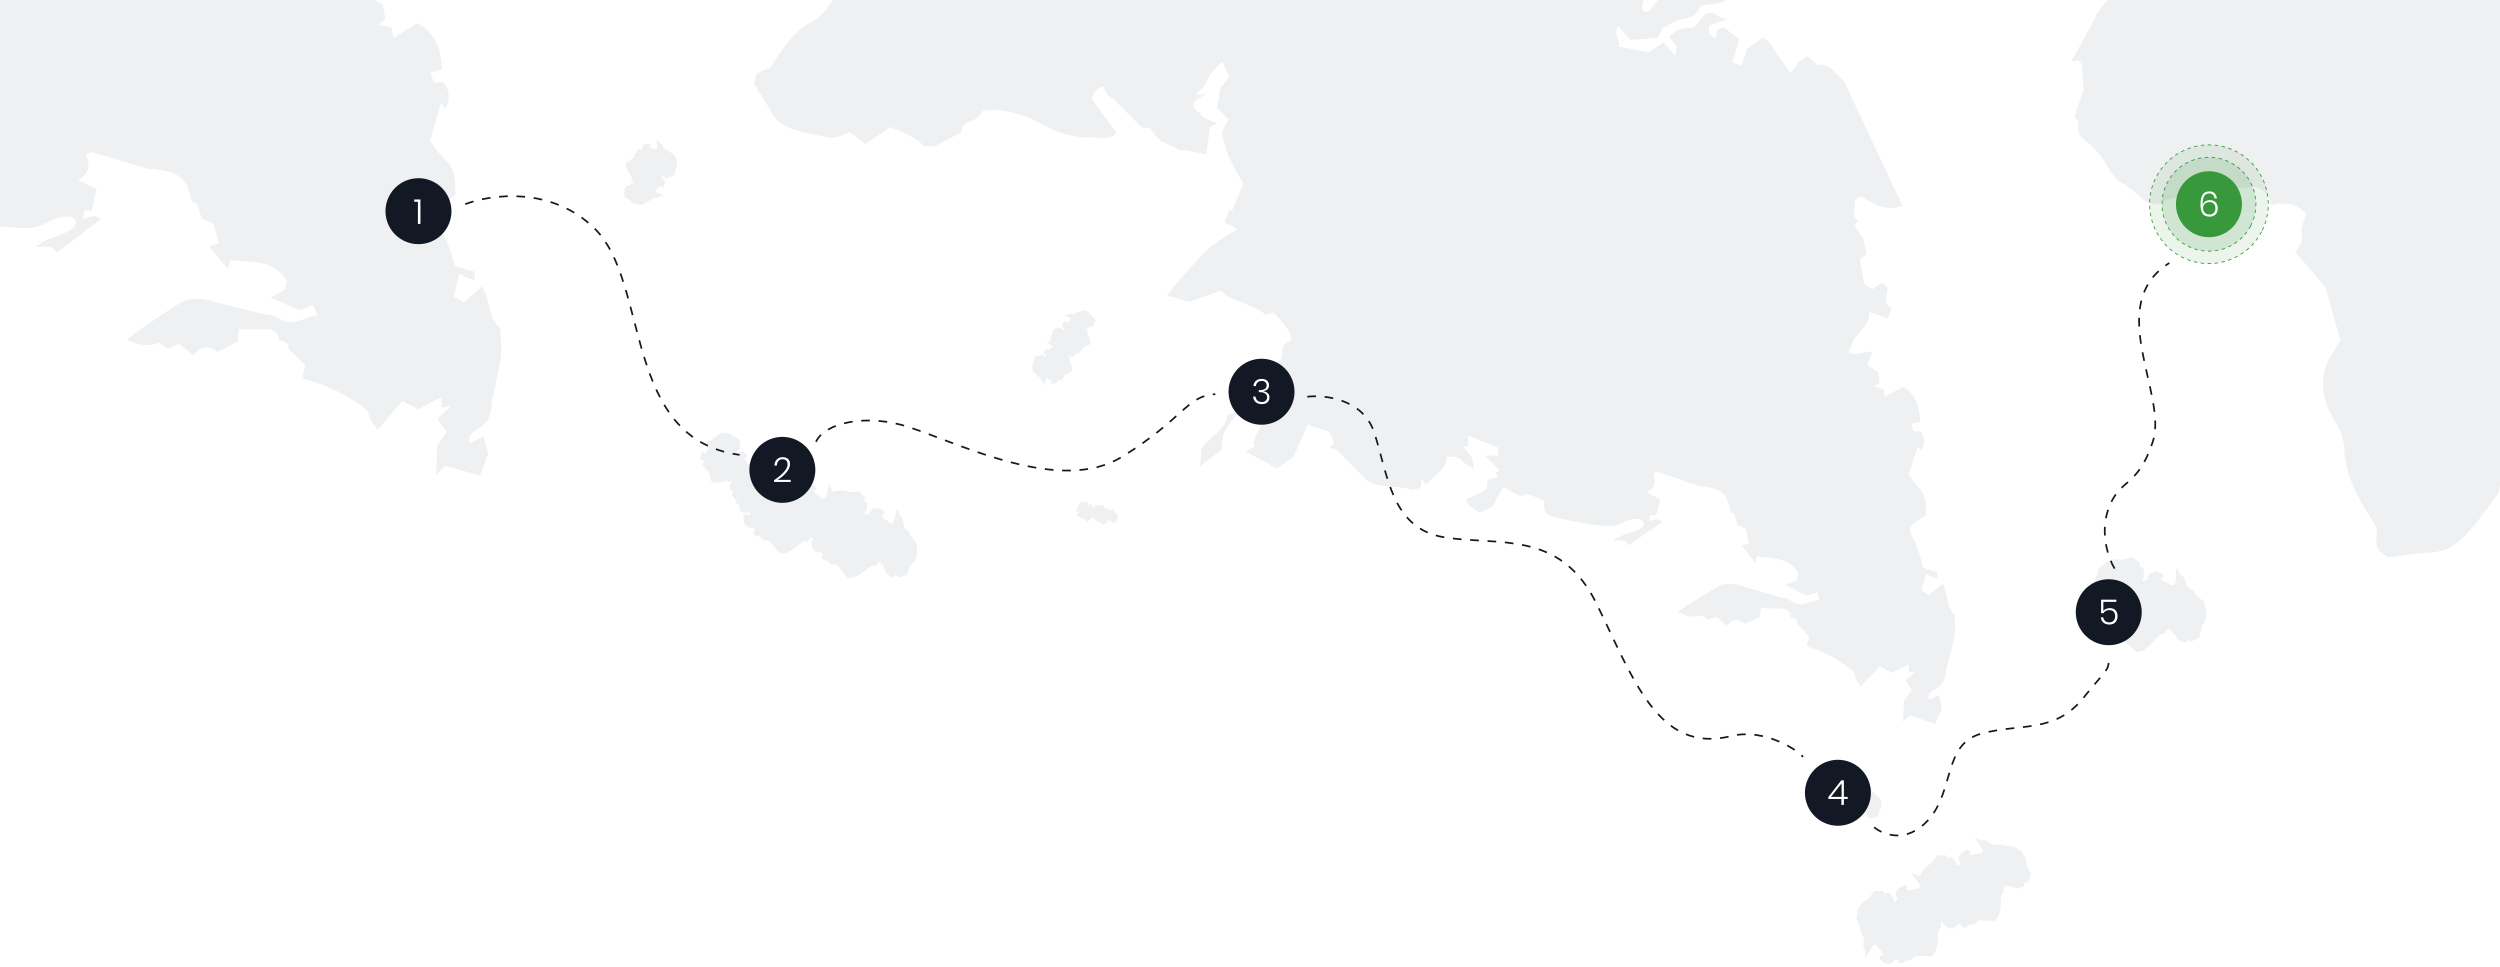 <svg width="1440" height="557" viewBox="0 0 1440 557" fill="none" xmlns="http://www.w3.org/2000/svg">
    <rect x="0" y="0" width="1440" height="557" fill="#333333" stroke="none"/>
    <g clip-path="url(#5kkq7qrkca)">
        <path fill="#fff" d="M0 0h1440v557H0z"/>
        <g clip-path="url(#ghm0s8h6yb)">
            <path d="M2215-298.486c-3.16-3.583-5.78-6.553-8.79-9.98-2.56-.627-5.81-1.424-10.31-2.521v8.747c-4.62-.548-5.18-4.388-5.29-7.829-.21-6.083-3.1-9.916-8.16-12.943-3.38-2.023-6.22-4.951-9.32-7.444-4.72-3.783-9.2-7.929-14.26-11.184-4.21-2.707-9.1-4.367-14.07-6.668-8.05 3.54-16.34-2.287-25.86-1.852 1.2 4.858 2.18 8.847 3.35 13.57-1.97 1.24-4.2 2.65-5.79 3.655-3.78-3.398-6.63-5.949-10.02-9.005 1.59-1.154 2.82-1.952 3.95-2.892 1.11-.933 2.11-2.009 3.35-3.206l-4.4-2.137c-3.05 3.163-5.65 5.849-8.24 8.535-8.68-2.052-17.03-2.985-25.33-2.658-4.36.171-7.54-.399-8.72-4.124-.63-4.452-1.27-8.898-1.78-12.502-12.62-6.169-14.28-6.198-24.92-3.113-3.74 1.083-7.75 1.254-9.76 1.56-5.93-5.642-10.54-10.03-16.2-15.423 1.39-.399 2.72-.769 4.05-1.147-4.14-5.072-8.5-7.066-14.21-5.677-.65 1.56-1.29 3.056-2.04 4.815-2.1-.292-3.97-.548-6.19-.854.57-2.65 1.03-4.78 1.48-6.853-10.21-4.581-20.34-6.704-30.25.555.39 4.93.78 10.052 1.23 15.936-2.72-.784-4.44-1.282-5.99-1.724-1.67 1.973-3 3.54-4.95 5.841-.32-2.358-.48-3.54-.68-4.986l-7.89-2.593c-2.96 1.738-5.83 3.419-8.88 5.214-2.62-2.757-4.96-5.236-7.34-7.743-3.79 4.552-1.46 12.153-7.78 16.783-3.29-3.975-7.07-6.639-9.3-11.868-2.56-5.991-4.87-13.214-12.31-15.836 3.39-3.533 6.8-7.073 10.68-11.098-2.27-2.451-3.78-4.089-5.12-5.528-3.1.855-5.18 1.432-6.5 1.795-3.75-2.372-6.81-4.31-10.21-6.468-1.4.755-3.08 1.674-5.19 2.813.54 2.793 1.07 5.486 1.7 8.755-2.2 1.304-4.57 2.707-6.57 3.883-6.79-1.859-12.98-3.548-18.68-5.101-.64-2.942-1.05-4.822-1.4-6.44-4.92-1.118-9.31-2.122-13.71-3.12.07.264.13.52.19.784-3.8.463-7.59.919-11.24 1.368-.57-1.838-.89-2.871-1.24-3.982-7.24 3.341-10.84-3.484-16.39-4.816v-5.514c3.69-2.678 7.5-5.129 10.95-8.021 5.83-4.88 8.77-11.448 9.28-18.899.17-2.486-.88-7.138-1.87-7.28-6.9-.962-6.09-8.748-11.27-11.526h-14.42c-.78.897-1.66 1.909-2.62 3.02l-6.02-1.011c1.51-2.893 2.76-5.286 3.82-7.309l-10.45-5.243c1.58-3.063 2.6-5.008 3.64-7.038-3.13-1.667-5.74-3.064-9.36-4.987-3.56 3.483-7.43 7.223-11.24 11.027-4.41 4.41-.41 10.971-3.61 15.915-3.04.434-5.81.826-8.59 1.218.28.384.54.769.81 1.154-3.13 2.977-6.27 5.955-10.06 9.553-7.06-2.501-14.26-7.573-21.98-1.268l.69 2.785c-8.4 5.236-20.89 4.167-24.79 15.351-3.51 1.503-6.32 2.7-9.14 3.911.34 3.256.62 5.963.86 8.321 1.71 2.899 3.32 5.627 5.36 9.104-8.45 1.581-15.47 3.39-22.6 4.067-5.19.492-9.49 1.617-11.56 4.737 1.09 5.849 1.95 10.444 2.57 13.799 3.73 3.661 6.83 6.696 10.14 9.937-2.44 2.194-3.88 3.491-5.56 4.994l-13.95-12.395c-4.77 2.515-8.75 4.602-13.15 6.924-.16 1.646-.35 3.569-.51 5.257 1.8 1.454 3.31 2.672 4.91 3.954-3.24 3.939-6.4 3.605-10.57.114.47-5.093.97-10.543 1.48-16.035-1.03 4.894-5.32 7.009-9.13 9.168-.75 2.158-1.39 4.01-1.95 5.613 2.09 4.652 4.12 9.197 6.04 13.492-3.74 6.49-4.65 12.802-1.83 19.989l9.54-2.094c1.6 1.133 3.3 2.336 5.75 4.082-4.99 1.417-8.91 2.529-13.31 3.782.79 4.852 1.48 8.99 2.23 13.514-4.49 6.276-9.06 12.666-14.04 19.611-4.17-4.082-11.33.214-14.2-6.774 4.62-1.297 8.86-2.494 13.42-3.783 2.74-7.088 5.32-13.77 7.7-19.939-2.33-2.835-3.95-4.801-5.33-6.475 0-5.998-1.25-11.875.3-16.876 2.24-7.217.95-12.766-3.34-17.225.57-8.157 7.47-14.518 3.16-23.024-5.25-.235-10.22-.456-15.4-.691-1.46 6.454-2.88 12.773-4.52 20.053-2 1.724-4.62 3.989-6.56 5.656.78 6.825 1.46 12.851 2.11 18.565a2102.1 2102.1 0 0 0-3.76 2.999c2.74 1.253 4.72 2.158 5.71 2.614 2.23 4.459 3.99 7.964 6.19 12.338-.11.228-.87 1.738-1.54 3.085h-3.93c-5.74-4.182-10.86-8.271-16.36-11.761-3.22-2.052-6.94-3.512-10.63-4.588-6.43-1.874-13.09-3.085-16.66-10.18-.93 1.24-1.59 2.109-2.32 3.071 2.35 2.507 4.48 4.801 6.62 7.088.5-.435.88-.763 1.25-1.09 1.23 3.576 2.45 7.152 3.77 11.027-1.3 1.225-2.73 2.579-4.21 3.975a4145.43 4145.43 0 0 1-7.91-3.583c-2.07 1.852-3.97 3.569-5.78 5.193h-8.96c.08.313.17.62.25.933-2.81.933-5.63 1.867-8.81 2.921-.45-3.619-.73-5.92-1.27-10.208-2.71 3.697-4.21 5.756-5.72 7.807-8.73 1.589-15.18 7.63-22.51 12.018-.25 2.244-.51 4.495-.82 7.266-3.01.719-5.92 1.425-8.94 2.144-1.98-3.455-3.61-6.283-5.35-9.289 3-2.436 5.35-4.331 7.92-6.411-1.47-2.494-2.74-4.645-4.2-7.124-2.5.15-4.89.285-6.02.349-.5 5.556-.91 10.258-1.43 15.943.61 1.289 1.7 3.59 2.73 5.784-.84 3.078-1.63 5.97-2.54 9.296-3.21-1.823-6.02-3.419-8.55-4.865-4.65 4.445-8.89 8.506-12.95 12.381 1.14 3.628.79 6.694-1.04 9.197-2.38-.307-4.71-.606-7.03-.898-1.29-1.232-2.82-2.679-4.37-4.16-1.13 1.026-1.77 1.595-3.23 2.928 2.3 2.229 4.48 4.352 7.01 6.81-.16.983-.42 2.571-.63 3.868-7.41 2.215-9.4-5.364-15.23-6.397-.33-5.435-.65-10.614-1.09-17.581-.92-.912-3.2-3.192-5.67-5.649.76-1.204 1.67-2.672 2.3-3.683 6.38 2.244 12.15 4.139 17.82 6.297 6.65 2.529 12.68.591 16.07-5.428 3.35-5.948 1.86-12.36-3.78-16.691-6.67-5.115-13.27-10.301-19.27-14.967-7.03-2.35-13.5-4.516-21.16-7.073 2.69-.991 3.95-1.454 5.21-1.924.03-.327.05-.655.08-.983h-17.02c2.02-1.645 2.61-2.13 3.75-3.07-1.15-.314-2.2-.591-3.61-.976 3.12-1.809 4.92-2.857 7.38-4.288-5.45-4.146-10.36-7.893-15.73-11.99-.91 2.316-1.57 4.032-2.24 5.742-2.02-1.239-3.96-2.436-5-3.077-3.47.833-6.17 1.481-7.87 1.895-2.02 3.825-3.74 7.066-5.72 10.813-3.32-.498-6.28-.947-9.43-1.424 1.02 1.688 1.97 3.248 2.91 4.808-.23.427-.46.862-.69 1.289-2.68-1.011-5.36-2.023-8.14-3.07.62 2.194 1.29 4.581 1.87 6.646-2.56 5.949-8.04 2.373-11.59 4.31-3.47 3.769-6.9 7.48-10.89 11.811.12 1.496.32 3.868.52 6.262l-4.48.662c-3.56 5.856-6.88 11.327-10.21 16.819 1.27 1.197 2.19 2.066 4.21 3.961-11.45 1.083-7 11.49-10.76 18.229-1.46-2.023-2.09-2.892-2.8-3.882-.68 1.147-1.38 2.322-2.07 3.498.83.605 1.62 1.182 1.37 1.004-3.04 4.452-5.81 8.506-9.47 13.849-2.79 1.666-7.12 4.259-12.32 7.372-.71 1.304-1.96 3.591-3.22 5.934.67 1.333 1.51 2.971 2.92 5.749-3.16-.655-5.06-1.047-7.4-1.524.11 1.909.17 2.97.22 4.003 3.53.791 6.75 1.518 9.96 2.237-.05.534-.09 1.069-.14 1.596-3.23.349-6.45.705-9.9 1.075.37 2.209.69 4.146.95 5.735l6.96-.883c-2.74 3.483-4.46 5.677-5.73 7.287.23 3.469.43 6.39.67 9.866 2.86 3.106 6.19 4.588 10 4.446 3.42-3.121 6.78-6.184 10.55-9.617.36-1.895.86-4.481 1.35-7.067 2.58 11.355 8.71 20.78 12.43 31.038v9.901c1.96.271 3.06.421 5.19.713-.66-6.682 5.09-6.091 7.92-7.501 2.44-3.47 4.3-6.134 6.06-8.641-2.31-5.015-1.59-9.282 1.99-13.471 3.27-3.825 6.02-8.1 9.11-12.331-2.86-2.978-5.34-5.564-8.79-9.154-1.56-11.718 1.04-20.267 10.78-28.502 3.58-3.027 6.82-6.454 10-9.503-3.62-7.273 1.35-11.312 3.54-15.308 5.65-1.617 10.96-2.814 15.52 1.902-.26 2.009-.55 4.153-.88 6.689-6.61 8.57-13.55 17.567-19.63 25.453 1.02 6.204 2.85 10.229 1.97 15.408-.67 3.932 2.42 8.513 3.87 12.794.04.135.54.114 1.52.299.14-1.724.27-3.234.46-5.478 3.18 3.776 5.98 4.452 10.39 2.536 5.58-2.422 11.87-3.198 16.85-4.431 3.24 2.444 5.26 3.961 6.94 5.229-3.28 2.529-6.48 5.001-10.41 8.021-7.44-3.533-14.9-2.4-20.99 4.175-.78-.969-1.24-1.546-2.01-2.494-.78 1.511-1.38 2.665-2.15 4.168 2.6.384 4.56.676 5.63.833 1.58 2.009 2.67 3.391 4.28 5.428-1.07 2.707 3.2 9.325-4.92 10.08-1.93-2.379-3.68-4.552-5.4-6.667-9.43 6.325-5.79 15.237-4.68 21.912l-11.51 7.565c-2.05-1.275-4.16-2.593-6.78-4.224-5.39 3.149-10.76 6.297-16.02 9.375-2.72-1.575-6-3.462-9.1-5.25-2.54 1.218-4.82 2.315-6.71 3.219-2.59-1.795-4.76-3.291-6.91-4.78-.25-11.127-.22-11.241 4.18-16.861-4.06-3.667-8.13-3.655-12.22.035.69 3.84 1.37 7.68 2.19 12.289-.4.591-1.32 1.952-1.63 2.407 1.62 2.836 2.92 5.129 4.41 7.737-5.87 1.667-11.14 2.757-16.06 4.744-2.47.997-5.5 3.277-6.17 5.592-2.18 7.466-8.01 10.671-14.33 14.133.4 6.433-5.69 7.722-9.22 11.334-2.65-.199-5.16-.392-8-.613l1.32 4.802c-1.33.983-2.65 1.952-3.45 2.543-4.06-.762-7.37-1.375-10.78-2.016-.16 1.902-.29 3.213-.4 4.58 18.6 9.183 19.83 19.12 13.34 34.358-6.05-.599-12.51-1.325-18.99-1.852-5.94-.492-12.06-1.546-17.55 3.768.84 4.025 2.57 8.385 2.4 12.673-.17 4.609-2.13 9.154-3.1 12.95 1.23 4.19 2.29 7.822 3.42 11.648h7.98c2 1.766 3.9 3.462 5.03 4.46 6.29-1.319 11.77-2.473 18.97-3.976 2.42-2.422 6.1-6.105 8.83-8.833-2.04-14.61 9.61-16.919 16.78-22.46-1.36-4.767-1.26-8.67 3.84-10.971 3.42 1.14 6.87 2.294 10.2 3.398 4.67-2.843 9.25-5.642 14.13-8.62 1.97.798 4.04 1.631 5.46 2.208 5.18 8.378 10.47 15.266 19.32 19.405 10.11 4.73 12.34 10.436 10.53 19.818 1.47-2.315 2.93-4.63 4.14-6.532-.73-2.543-1.25-4.331-1.72-5.941 2.27-1.36 4.01-2.415 6.09-3.669-5.94-3.776-11.42-7.266-17.65-11.234-.88-2.087-2.09-4.93-2.88-6.803-2.7-2.543-4.72-4.452-6.62-6.247.17-3.356.31-6.184.45-8.869 2.32-.585 4.17-1.048 6.25-1.575.37 1.667.74 3.32 1.06 4.73 1.49-.862 2.57-1.488 4.14-2.4 2.01 4.359 3.75 8.142 5.49 11.925.38-.371.76-.741 1.14-1.104 6.21 4.772 12.42 9.552 18.54 14.261-.76 3.078-1.28 5.207-1.73 7.003 4.51 6.853 7.09 15.771 17.1 14.347-.53-4.082-1.09-8.4-1.74-13.336 2.4.77 3.96 1.275 5.76 1.845 1.37-1.702 2.76-3.42 4.56-5.663 3.93.947 7.93 1.916 12.66 3.056-1.46 2.394-2.45 4.018-2.79 4.573.9 3.534 1.53 6.17 2.26 8.784.75 2.707 1.6 5.392 2.34 7.864 5.93 2.92 11.61 5.735 17.85 2.002l8.8 4.702c3.13-1.375 6.43-2.828 9.67-4.253 1.51.919 2.94 1.78 4.23 2.571.41 3.861.8 7.48 1.29 12.203-5.59 4.837-3.41 14.718-10.38 19.64-5.12-.705-9.86-1.353-15.58-2.137-2.12 1.026-5.13 2.479-8.76 4.238-11.59-3.69-23.68-7.536-37.53-11.946-1.04.513-3.75 1.874-6.77 3.391 1.38 5.713 1.59 10.664-3.84 11.47-5.21-1.917-9.24-3.093-12.98-4.873-2.37-1.126-4.58-2.9-6.4-4.816-3.1-3.27-6.46-5.471-11.16-5.45-6.41.029-11.33-3.148-15.77-7.729 1.8-2.087 3.46-3.996 4.8-5.563-.49-3.698-.91-6.875-1.43-10.778-.89-.435-2.64-1.29-2.9-1.41-4.97.533-8.3 1.153-11.64 1.189-6.7.071-13.66-.413-20.02.598-9.21 1.468-17.98 5.713-26.94 8.776l.33.948h-13.85c-1.89-1.496-3.73-2.942-6.04-4.773-.81 10.3-6.9 15.387-14.85 18.172-1.36 6.063-7.56 10.586-2.48 16.962-5.96 4.623-8.98 12.16-16.27 11.989-3.51 4.68-6.39 8.534-9.27 12.388.17.064.32.135.49.2-4.62 8.405-9.23 16.811-14.42 26.271 5.6-1.631 6.09.677 6.24 3.612.19 3.733.57 7.451.98 12.466-1.4 4.09-3.27 9.567-5.2 15.238.72 1.531 2.52 3.526 2.2 5.086-.96 4.616 1.05 6.718 4.51 9.432 4.42 3.455 8.45 7.936 11.24 12.787 2.62 4.545 4.87 8.691 9.72 11.362 3.69 2.03 6.87 5.072 10.05 7.921 3.47 3.113 7.96 5.308 11.76 3.284 8.36-4.452 16.48-3.433 25.02-1.09 1.04-.534 2.06-1.004 3.02-1.567 7.3-4.224 15.34-5.706 23.61-6.333 7.38-.562 10.3 4.31 11.96 10.201 7.5-1.168 14.29-1.567 20.19 5.236-.89 3.534-3.18 7.558-2.48 10.964.93 4.466-.59 7.266-3.78 10.82 5.77 6.796 11.39 13.393 17.49 20.581 2.57 9.203 5.36 19.176 8.46 30.275-1.64 2.842-3.52 6.539-5.81 9.966-5.51 8.263-5.08 21.912-.46 30.824 3.66 7.081 8.48 13.677 8.71 22.646.19 7.416 2.59 15.131 5.6 22.019 3.57 8.185 8.83 15.629 13.06 22.86-.94 14.554.52 12.424 6.51 16.812 8.34-.976 15.89-2.152 23.49-2.65 5.87-.385 11.24-1.796 15.82-5.421 9.56-7.559 15.81-17.981 23.16-27.434 1.14-1.453 1.5-3.654 1.79-5.57.51-3.519.69-7.081.99-10.322 4.65-2.415 8.81-4.574 13.55-7.039-1.39-8.12-2.64-15.429-3.95-23.13 7.75-6.604 14.77-14.39 24.6-17.41 1.72-3.448 3.12-6.248 3.75-7.501-.41-8.591-.75-15.687-1.11-23.387-9.97-4.424-.25-16.527-8.22-21.613 4.97-15.366 14.66-27.02 26.57-35.675 11.39-8.285 20.96-17.382 26.8-29.984 3.23-6.953 9.4-13.314 6.76-21.656-11.24 2.152-22.27 4.267-32.18 6.162-5.74-3.676-5.33-8.17-5.29-12.516 4.08.435 8.1.89 11.58-2.258.95-.855 2.57-.962 3.87-1.44 8.68-3.148 17.37-6.296 26.06-9.46 1.08-1.78 2.1-3.469 3.36-5.577 4.18-.99 8.56-2.023 11.86-2.807 4.99-4.067 9.29-7.58 13.58-11.091 1.08-3.12 3.03-5.55 4.93-8.029 2.03-2.671 4.01-5.385 6.73-9.04-6.36-4.032-12.39-7.85-17.87-11.326-.17-3.142-.28-5.143-.37-6.74-3.57 2.979-6.92 7.823-11.01 8.57-3.68.67-8.88 5.265-12.13.243-.47-3.683-.83-6.547-1.44-11.305-.87 3.704-1.28 5.463-1.7 7.223-.46.093-.92.185-1.39.27-1.11-2.856-2.23-5.712-3.69-9.46-4.9-4.687-8.43-11.22-10.42-19.426h12.69c2.16 4.032 4.16 7.772 5.55 10.387 4.47 3.105 7.95 5.52 12.54 8.712 3.06-1.069 6.93-2.422 11.87-4.153 1.85 2.35 4.01 5.079 6.61 8.398 13.68 5.094 28.82 3.712 43.27 2.024 5.4 5.905 10.12 11.077 15.15 16.576-.09.257-.41 1.261-.75 2.308 2.15 2.294 4.32 4.602 6.91 7.373 2.79-2.194 5.28-4.146 8.87-6.96 1.45 12.773 2.49 25.076 7.71 36.566 5.21 11.455 9.34 23.394 15.86 34.991 4.32-5.1 7.9-9.324 11.77-13.89l2.41-25.51c13.19-4.702 19.17-18.472 31.59-23.359.47-2.472.89-4.659 1.28-6.639 16.09-4.915 20.63-5.564 25.19-3.484.25 2.366.51 4.909.69 6.647 2.66 4.801 9.89 3.49 10.18 10.066.22 4.872 1.02 9.723 1.68 15.572 4.64 1.638 8.25-2.187 12.26-6.654 2.82 7.516 6.55 14.14 7.59 21.172 1.11 7.423-.37 15.223-.74 23.415 10.99 6.191 8.72 19.54 15.03 28.687 3.7 2.18 7.44 4.374 11.92 7.01-1.47-6.946-2.67-12.623-4.33-20.431-2.58-1.681-7.41-3.832-10.84-7.351-3.35-3.441-5.27-8.271-8.61-13.792.43-6.219 2.53-13.342 7.19-21.32 1.32 3.269 1.92 4.765 2.67 6.631 9.56-1.688 9.61 11.013 17.76 11.184.29 2.828.52 5.03.86 8.3 7.74-5.735 14.86-11.014 22.31-16.528l-2.45-15.009c-6.44-7.487-11.98-13.948-18.07-21.029 4.35-4.801 8.24-9.111 11.72-12.958h9.5c.53 1.404 1.11 2.914 1.95 5.108 1.76-2.173 3.11-3.833 3.39-4.189 9.97-3.476 18.42-6.425 29.03-10.123 12.34-3.775 14.76-19.383 24.87-30.125.15-.862.58-3.299 1.04-5.892-.58-.548-1.14-1.204-1.81-1.688-.82-.584-1.75-1.011-4.03-2.3 2.65-.635 3.67-.877 5.14-1.226-3.05-8.577-3.42-18.336-12.42-24.37 2.18-3.833 3.3-8.15 8.91-9.325 2.95-.62 5.46-3.384 8.67-5.514-4.05-1.004-7.06-1.745-9.34-2.315-3.45 1.054-6.33 1.938-10.04 3.07l1.06-4.238c-1.75-.848-3.64-1.76-6.93-3.362 6.36-6.006 12-11.334 18.19-17.19 1.79.89 3.67 1.831 5.55 2.771-1.48 3.27-2.67 5.899-4.21 9.318 5.77-2.137 10.32-3.811 15.13-5.592.31 2.287.44 3.227.56 4.203 1.39-.328 2.41-.57 3.62-.862-.55 2.864-1.06 5.556-1.59 8.313 2.51 1.49 4.67 2.779 6.64 3.947v17.446c6.19 1.481 9.74-2.544 13.96-4.894v-10.508c-3-4.281-6.33-9.011-9.95-14.154 3.68-5.4 13.68-6.718 12.39-15.245 3.84-3.52 6.98-6.397 10.25-9.382 7.49 4.467 11.36 3.384 17.1-4.267 7.15-9.531 14.24-19.041 20.3-29.349 2.26-3.854 3.74-7.38 3.96-11.868.3-5.941-.32-12.331 4.54-17.147 4.85-1.218 5.49 2.807 5.56 5.514.14 5.093-.94 10.215-1.26 15.337-.13 2.08.39 4.203.61 6.304 2.54-4.202 3.04-9.46 8.56-9.182-1.87-11.02-3.66-21.556-5.39-31.714-.61.42-1.95 1.36-3.31 2.301-.47 2.023-.96 4.06-1.64 6.938-1.88-1.496-2.9-2.315-3.98-3.177.97-1.46 1.77-2.643 2.39-3.569-3.47-2.85-6.9-5.663-10.11-8.299-3.1 2.436-5.55 4.36-9.2 7.223-.5-8.427-5.17-10.55-11.4-10.949.54-1.873.52-3.54 1.35-4.402 7.59-7.936 15.34-15.701 22.96-23.608.93-.954 1.14-2.572 1.96-3.654 4.98-6.497 9.85-13.243 19.71-11.234 2.41.491 4.85.84 7.17 1.232.79-.905 1.45-1.645 1.76-2.009 3.26.592 6 1.097 9.02 1.646 1.73-1.368 3.72-2.942 5.9-4.673 3.86.933 7.59 1.838 11.21 2.714-.33 1.895-.62 3.547-.99 5.649 5.71-1.254 10.91-2.401 16.61-3.647-1.34-1.254-2.65-2.487-3.94-3.698 6.78-9.795 11.09-22.411 25.76-23.151 1.76 1.474 3.29 2.749 4 3.341v9.374c5.06-4.003 9.37-7.401 14.37-11.348.22-1.966.57-5.015.96-8.384 2.4.263 4.29.477 6.57.726-.7 2.095-1.64 3.669-1.69 5.265-.24 6.774-1.81 12.473-8.6 15.914-2.32 1.175-3.61 4.296-5.48 6.418-6.36 7.224-12.78 14.397-19.17 21.592-2.31 2.016-4.24 4.516-5.55 7.316-1.3 2.757-2.88 5.863-2.73 8.734.44 8.79 1.61 17.552 2.62 26.314.45 3.783 1.21 7.53 1.91 11.868 6.56-4.124 9.28-9.346 10.15-15.28 2.03-1.147 3.73-2.101 5.43-3.063.19-2.429.37-4.687.55-7.095 3.25-1.382 6.27-2.664 9.83-4.182-3.85-7.131-.03-11.084 4.56-13.207v-13.164c-1.91-1.176-4.01-2.465-6.12-3.755 3.88-5.941 5.42-10.186 7.6-14.083 1.9-3.419 4.76-5.735 8.97-3.348 2.14-3.042 4.4-4.752 6.76-2.657 5.04-1.56 9.47-2.928 13.12-4.061 2.82 2.38 4.49 3.79 5.8 4.894 9.5-10.329 20.11-18.671 32.69-24.263 1.99-.883 4.84.363 7.29.321 1.97-.036 3.93-.52 6.28-.862-2.99-7.509-5.49-13.813-8.03-20.174 2.49-1.788 5.2-3.733 8.43-6.048v-15.102c2.27 1.211 3.84 2.051 5.38 2.87l1.65-5.057c1.3 4.43 2.05 7.002 2.98 10.151 3.05-.428 5.68-.791 8.97-1.254 1.56 2.828 3.17 5.735 4.81 8.691 4.15 2.287 8.36 4.616 14.4 7.95-1.12-3.64-1.58-5.101-2.17-7.024 4.64-4.858 9.43-9.859 14.28-14.924l.05.035z" fill="#EFF0F2"/>
            <circle cx="1272.36" cy="117.639" r="34.197" transform="rotate(27.591 1272.36 117.639)" fill="#38983C" fill-opacity=".1" stroke="#38983C" stroke-width=".5" stroke-dasharray="2 2"/>
            <circle cx="1272.36" cy="117.639" r="27.048" transform="rotate(27.591 1272.36 117.639)" fill="#38983C" fill-opacity=".15" stroke="#38983C" stroke-width=".5" stroke-dasharray="2 2"/>
            <circle cx="1272.36" cy="117.639" r="19" transform="rotate(27.591 1272.36 117.639)" fill="#38983C"/>
            <path d="M1275.57 114.259c-.12-.907-.43-1.607-.94-2.1-.51-.507-1.21-.76-2.1-.76-1.23 0-2.17.467-2.82 1.4-.64.933-.96 2.42-.96 4.46 0 .387.01.68.02.88.19-.88.66-1.573 1.42-2.08.76-.52 1.66-.78 2.7-.78 1.43 0 2.54.427 3.34 1.28.8.84 1.2 2.013 1.2 3.52 0 .867-.17 1.653-.5 2.36-.33.707-.85 1.273-1.56 1.7-.71.427-1.59.64-2.64.64-2.01 0-3.39-.627-4.14-1.88-.73-1.267-1.1-2.98-1.1-5.14 0-2.467.4-4.333 1.2-5.6.8-1.28 2.11-1.92 3.92-1.92 1.29 0 2.3.373 3.02 1.12.72.733 1.15 1.7 1.28 2.9h-1.34zm-6.64 5.5c0 .667.13 1.293.4 1.88.27.573.68 1.04 1.24 1.4.56.347 1.27.52 2.12.52 1.03 0 1.85-.307 2.46-.92.63-.627.94-1.487.94-2.58 0-1.187-.31-2.093-.94-2.72-.61-.627-1.46-.94-2.54-.94-.61 0-1.2.127-1.76.38s-1.02.633-1.38 1.14c-.36.493-.54 1.107-.54 1.84z" fill="#fff"/>
        </g>
        <g clip-path="url(#twbolkchdc)">
            <path d="M276.387 274.01c1.714-4.456 3.133-8.155 4.774-12.412-.629-2.557-1.429-5.811-2.542-10.308l-7.753 4.051c-1.654-4.35 1.491-6.621 4.488-8.316 5.296-3 7.353-7.338 7.694-13.222.226-3.936 1.508-7.804 2.28-11.711 1.168-5.931 2.765-11.828 3.308-17.818.449-4.984-.343-10.083-.609-15.561-6.866-5.493-5.538-15.533-10.333-23.772-3.752 3.311-6.832 6.03-10.477 9.253-2.009-1.169-4.292-2.491-5.921-3.44 1.26-4.925 2.204-8.625 3.339-13.052 1.758.874 3.039 1.602 4.394 2.164 1.342.553 2.757.938 4.391 1.482l-.141-4.884-11.38-3.351c-2.203-8.645-5.246-16.482-9.379-23.684-2.171-3.784-3.137-6.863-.382-9.636l10.255-7.369c-.378-14.043-1.121-15.527-8.783-23.529-2.692-2.812-4.701-6.287-5.902-7.925 2.252-7.871 4.007-13.988 6.163-21.504 1.001 1.053 1.942 2.055 2.894 3.06 2.575-6.022 2.324-10.81-1.549-15.222-1.687.142-3.306.273-5.212.425-.714-1.997-1.354-3.776-2.112-5.888 2.612-.722 4.715-1.298 6.76-1.86-.671-11.174-3.481-21.134-14.503-26.552-4.191 2.624-8.549 5.344-13.552 8.473-.566-2.774-.923-4.533-1.247-6.107-2.524-.57-4.527-1.018-7.47-1.682 1.942-1.376 2.914-2.069 4.103-2.915l-1.357-8.195c-2.909-1.815-5.729-3.58-8.735-5.457 1.233-3.593 2.344-6.818 3.465-10.088-5.789-1.25-11.447 4.335-18.48.874 2.002-4.75 2.612-9.337 6.213-13.734 4.125-5.041 9.455-10.438 8.331-18.249 4.705 1.375 9.423 2.758 14.785 4.328 1.123-3.142 1.872-5.246 2.527-7.099-2.192-2.35-3.667-3.926-4.602-4.932.367-4.419.669-8.024 1.005-12.041-1.316-.887-2.912-1.958-4.899-3.298-2.224 1.773-4.366 3.487-6.97 5.563a3768.261 3768.261 0 0 1-6.483-4.022 17505.46 17505.46 0 0 0-4.132-18.92c2.31-1.93 3.789-3.16 5.057-4.225-1.285-4.874-2.43-9.234-3.581-13.591-.204.179-.402.355-.609.528-2.169-3.151-4.331-6.304-6.418-9.328a1213.11 1213.11 0 0 0 2.956-2.943c-6.316-4.872-1.934-11.22-3.323-16.755l4.886-2.553c4.083 2.029 8.02 4.271 12.18 5.987 7.023 2.903 14.21 2.474 21.048-.529 2.282-1 5.917-4.089 5.588-5.026-2.348-6.568 4.932-9.448 4.993-15.331l-6.68-12.782-3.888-.918-1.894-5.809c3.263-.001 5.965.002 8.249.005-.077-4.5-.137-8.214-.192-11.689 3.447-.017 5.639-.021 7.923-.034.026-3.549.053-6.513.085-10.604-4.737-1.542-9.846-3.244-14.982-4.859-5.95-1.865-9.911 4.721-15.777 4.17-1.794-2.494-3.424-4.768-5.055-7.042-.215.418-.434.83-.65 1.248-4.09-1.399-8.181-2.797-13.124-4.489-1.057-7.42.104-16.151-9.06-20.073-.439.39-1.28 1.135-2.148 1.902-8.53-5.017-13.366-16.578-25.086-14.857-2.958-2.415-5.319-4.348-7.702-6.293-2.727 1.81-4.997 3.31-6.971 4.623-1.781 2.852-3.454 5.542-5.588 8.964-5.317-6.76-10.17-12.14-14.072-18.145-2.841-4.374-5.831-7.665-9.553-8.051-4.678 3.675-8.355 6.56-11.041 8.664a8948.36 8948.36 0 0 0-4.11 13.591c-3.076-1.149-4.892-1.824-6.999-2.611l4.523-18.107c-4.439-3.064-8.13-5.62-12.226-8.445-1.535.617-3.325 1.344-4.897 1.98-.454 2.27-.834 4.173-1.231 6.181-4.99-1.042-6.157-3.999-4.997-9.315 4.732-1.943 9.796-4.018 14.898-6.114-4.812 1.358-8.677-1.469-12.354-3.846l-5.876.877c-3.156 4.004-6.244 7.908-9.16 11.601-7.487-.314-13.503 1.801-18.564 7.636 2.133 2.543 4.096 4.884 6.273 7.483-.261 1.944-.543 4.004-.952 6.99l-9.52-10.052c-3.931 2.954-7.282 5.477-10.945 8.235-7.64-1.07-15.422-2.163-23.88-3.352 1.685-5.589-5.44-9.95-.573-15.724 3.286 3.489 6.31 6.691 9.567 10.14 7.549-.859 14.668-1.662 21.237-2.411 1.434-3.378 2.425-5.728 3.272-7.721 5.316-2.778 9.944-6.611 15.095-7.551 7.435-1.354 11.752-5.073 13.719-10.939 7.493-3.273 16.324-.109 21.866-7.867-2.22-4.755-4.326-9.263-6.52-13.968l-19.863 5.286c-2.455-.975-5.677-2.249-8.051-3.194-5.689 3.849-10.714 7.247-15.477 10.467-1.692-.747-2.851-1.258-4.4-1.944.156 3.005.275 5.185.326 6.267-2.917 4.048-5.208 7.23-8.065 11.207-.255.004-1.943.035-3.45.058l-1.817-3.478c1.047-7.024 2.299-13.457 2.846-19.946.324-3.81-.104-7.782-.86-11.55-1.314-6.561-3.329-13.03 1.307-19.479l-3.794-.629c-1.137 3.238-2.18 6.194-3.217 9.147.616.24 1.081.423 1.547.606-2.602 2.742-5.208 5.478-8.029 8.447-1.69-.588-3.552-1.23-5.475-1.896-.173-3.052-.33-5.847-.486-8.667-2.599-.972-5-1.863-7.278-2.714l-4.153-7.947c-.239.221-.47.439-.709.66l-6.672-6.462c3-2.074 4.91-3.386 8.463-5.846-4.533-.692-7.054-1.071-9.572-1.459-5.452-7.003-13.791-9.918-21.075-14.381-2.107.813-4.221 1.628-6.822 2.634-2.03-2.331-4.004-4.586-6.037-6.923a4723.59 4723.59 0 0 0 5.752-9.049c3.551 1.535 6.32 2.741 9.35 4.05l4.37-7.018a1907.455 1907.455 0 0 1-3.1-5.178c-5.155 2.131-9.513 3.943-14.789 6.121-.862 1.134-2.397 3.166-3.863 5.097-3.117.681-6.046 1.319-9.417 2.052.132-3.685.243-6.917.354-9.828-6.094-2.063-11.659-3.945-16.974-5.748-2.687 2.691-5.564 3.805-8.629 3.344-.833-2.256-1.647-4.459-2.46-6.646.492-1.719 1.067-3.74 1.662-5.802-1.434-.529-2.233-.827-4.09-1.504-.913 3.066-1.785 5.98-2.793 9.36-.943.316-2.47.825-3.718 1.236-5.394-5.539.403-10.811-1.383-16.459 4.662-2.814 9.103-5.497 15.076-9.109.383-1.236 1.348-4.312 2.381-7.641 1.417.112 3.14.24 4.33.333.963 6.689 1.956 12.68 2.672 18.711.837 7.06 5.348 11.509 12.253 11.726 6.826.218 11.815-4.077 13.041-11.082 1.446-8.278 2.984-16.531 4.342-24.007-1.173-7.319-2.252-14.06-3.532-22.031 2.121 1.922 3.115 2.824 4.116 3.724.304-.127.604-.259.908-.386l-7.881-15.08c2.392 1.024 3.095 1.324 4.46 1.904-.257-1.167-.496-2.224-.812-3.658 3.052 1.933 4.812 3.038 7.222 4.559 1.15-6.749 2.196-12.84 3.339-19.497-2.471.271-4.303.473-6.128.671.165-2.36.328-4.631.412-5.856-2.342-2.682-4.17-4.78-5.322-6.091a9122.49 9122.49 0 0 1-12.236-.067c-1.092-3.166-2.067-6-3.105-9.017-1.021 1.69-1.965 3.253-2.912 4.808l-1.463-.015-1.046-8.63a2054.42 2054.42 0 0 0-5.026 4.732c-6.46.482-5.827-6.028-9.187-8.274-4.95-1.335-9.826-2.653-15.515-4.188-1.266.807-3.276 2.082-5.305 3.368a5805.005 5805.005 0 0 1-2.666-3.67l-19.633-1.256c-.47 1.684-.815 2.901-1.561 5.565-6.264-9.649-13.423-.877-21.141-1.095 1.117-2.231 1.597-3.189 2.145-4.279-1.33-.068-2.695-.142-4.06-.217a99.904 99.904 0 0 1-.254 1.684c-5.354-.633-10.23-1.211-16.657-1.975-2.771-1.702-7.074-4.339-12.245-7.512-1.482-.021-4.086-.067-6.75-.105-.867 1.217-1.93 2.721-3.739 5.257-.884-3.106-1.418-4.973-2.077-7.264a454.355 454.355 0 0 1-3.449 2.043c.936 3.498 1.783 6.687 2.633 9.867-.497.204-.99.413-1.48.613-1.804-2.698-3.611-5.386-5.539-8.276-1.786 1.351-3.355 2.533-4.64 3.502l4.005 5.758c-4.357-.817-7.1-1.328-9.114-1.706a5340.151 5340.151 0 0 0-8.431 5.169c-1.428 3.972-1.199 7.611.689 10.915 4.352 1.592 8.621 3.146 13.409 4.895 1.847-.556 4.37-1.312 6.889-2.074-8.866 7.551-14.382 17.345-21.751 25.391l-8.776 4.586c.668 1.861 1.046 2.909 1.774 4.932 5.618-3.676 7.756 1.692 10.316 3.545 4.203.552 7.429.971 10.466 1.369 3.376-4.368 7.491-5.707 12.862-4.472 4.905 1.126 9.966 1.583 15.148 2.363 1.313-3.917 2.457-7.311 4.039-12.036 9.663-6.81 18.443-8.465 30.254-3.644 4.34 1.767 8.877 3.052 13.054 4.461 4.77-6.575 10.649-4.046 15.207-3.953 4.049 4.257 7.568 8.405 5.503 14.636l-6.338 2.315-31.649-5.608c-5.024 3.783-7.744 7.269-12.743 8.885-3.795 1.228-6.426 6.083-9.547 9.353-.1.101.149.533.437 1.484 1.594-.673 2.992-1.259 5.07-2.127-1.875 4.564-1.175 7.364 2.565 10.384 4.73 3.821 8.334 9.041 11.732 12.883-.665 4.004-1.076 6.493-1.421 8.57a8826.949 8826.949 0 0 1-11.929-5.508c-.315-8.232-4.776-14.323-13.421-16.669.496-1.143.793-1.82 1.28-2.934-1.702.005-3.002.009-4.693.017.866 2.489 1.511 4.353 1.87 5.379a3466.294 3466.294 0 0 0-2.828 6.308c-2.894.307-6.783 7.153-11.213.307 1.215-2.813 2.329-5.372 3.409-7.873-9.974-5.428-16.187 1.925-21.588 6.002-4.849-2.698-8.264-4.602-12.035-6.697.18-2.409.368-4.894.603-7.966-5.288-3.32-10.566-6.621-15.731-9.861.135-3.14.291-6.918.441-10.492-2.258-1.69-4.286-3.201-5.962-4.455.391-3.129.714-5.741 1.037-8.337 9.746-5.375 9.86-5.402 16.88-4.104 1.367-5.301-.53-8.906-5.692-10.816-3.083 2.391-6.173 4.769-9.878 7.629l-2.886-.324c-1.764 2.747-3.193 4.964-4.815 7.491-4.195-4.429-7.606-8.602-11.643-12.037-2.029-1.728-5.454-3.362-7.816-2.883-7.623 1.533-13.166-2.152-19.16-6.148-5.52 3.327-9.483-1.473-14.317-2.925-1.05-2.441-2.041-4.752-3.162-7.372-1.184 1.101-2.319 2.16-3.645 3.391-1.488-.725-2.957-1.444-3.85-1.877-1.205-3.951-2.196-7.17-3.208-10.491-1.761.736-2.979 1.236-4.244 1.768.478 20.741-7.762 26.429-24.271 27.736-2.274-5.642-4.622-11.704-7.154-17.686-2.318-5.499-4.218-11.409-11.468-13.808-3.181 2.602-6.243 6.155-10.12 7.996-4.167 1.977-9.099 2.353-12.916 3.247-3.141 3.032-5.87 5.655-8.739 8.424l3.698 7.076c-.642 2.586-1.261 5.063-1.623 6.522 4.081 4.964 7.64 9.283 12.307 14.969l11.92 3.736c12.005-8.573 19.448.685 27.678 4.469 3.594-3.413 7.1-5.133 11.501-1.679.573 3.558 1.15 7.154 1.716 10.619 4.679 2.819 9.282 5.581 14.18 8.525.207 2.119.428 4.341.573 5.865-5.023 8.475-8.68 16.35-8.251 26.107.492 11.154-3.532 15.772-12.685 18.514 2.731.228 5.463.457 7.709.649 1.914-1.828 3.258-3.117 4.467-4.28 2.255 1.378 3.998 2.436 6.072 3.698.595-7.013 1.149-13.49 1.782-20.845 1.441-1.749 3.402-4.133 4.697-5.701 1.003-3.57 1.759-6.247 2.469-8.764l8.068-3.71c1.593 1.787 2.858 3.208 4.288 4.807-1.302 1.106-2.596 2.2-3.7 3.131l4.047 2.562c-2.933 3.799-5.481 7.091-8.025 10.39.503.163 1.006.326 1.503.492-1.354 7.715-2.713 15.433-4.05 23.043-3.08.75-5.209 1.275-7.007 1.709-3.986 7.17-10.696 13.586-4.795 21.801 3.37-2.364 6.935-4.862 11.014-7.717.43 2.484.704 4.101 1.03 5.955 2.145.43 4.307.86 7.13 1.417.982 3.924 1.977 7.92 3.157 12.639-2.797-.185-4.695-.31-5.346-.356-2.713 2.438-4.758 4.214-6.739 6.069-2.049 1.923-4.037 3.918-5.885 5.719.16 6.611.295 12.946 6.493 16.746-.031 3.448-.058 6.548-.09 9.98l8.246 6.596c-.115 1.764-.216 3.432-.316 4.947-3.234 2.148-6.263 4.165-10.218 6.794-6.88-2.721-14.627 3.787-22.216-.107-1.747-4.865-3.37-9.369-5.324-14.801-1.889-1.399-4.569-3.39-7.814-5.801-2.094-11.973-4.286-24.473-6.794-38.793a2583.54 2583.54 0 0 0-6.139-4.426c-4.427 3.865-8.716 6.347-11.943 1.91-.716-5.508-1.538-9.619-1.695-13.764-.101-2.624.448-5.402 1.306-7.899 1.463-4.261 1.853-8.266-.34-12.416-2.994-5.668-2.458-11.501-.453-17.555 2.684.63 5.142 1.21 7.154 1.678 3.049-2.148 5.67-3.992 8.889-6.261a383.2 383.2 0 0 0-.096-3.229c-2.772-4.152-4.866-6.819-6.444-9.763-3.164-5.901-5.958-12.292-9.8-17.461-5.569-7.488-13.393-13.292-20.258-19.815-.228.24-.46.49-.688.73l-6.413-12.272c.449-2.372.879-4.67 1.43-7.569-9.502 4.057-16.831 1.016-22.981-4.738-6.003 1.602-12.885-1.801-16.18 5.659-6.859-3.142-14.937-2.328-18.164-8.871-5.771-.938-10.522-1.71-15.27-2.475.019.175.028.347.047.522-9.587-.197-19.172-.388-29.961-.608 4.039 4.206 2.221 5.71-.311 7.202-3.219 1.9-6.34 3.957-10.597 6.639-4.27.657-9.99 1.54-15.909 2.456-1.028 1.34-1.961 3.861-3.492 4.3-4.533 1.292-5.469 4.039-6.267 8.37-1.017 5.514-3.121 11.162-6.128 15.884-2.817 4.421-5.446 8.342-5.567 13.878-.09 4.211-1.315 8.435-2.369 12.57-1.152 4.516-1.015 9.515 2.539 11.949 7.816 5.342 10.677 13.016 12.552 21.664.955.674 1.843 1.359 2.79 1.957 7.126 4.513 12.16 10.947 16.545 17.986 3.92 6.285.954 11.13-3.502 15.323 4.513 6.112 8.01 11.943 4.715 20.327-3.547.841-8.173.679-10.867 2.875-3.53 2.889-6.714 2.841-11.342 1.66-3.348 8.266-6.595 16.296-10.138 25.035-6.966 6.541-14.512 13.635-22.913 21.521-3.282-.141-7.429-.096-11.525-.535-9.877-1.058-21.772 5.649-27.533 13.866-4.576 6.531-8.193 13.853-16.036 18.209-6.483 3.605-12.209 9.306-16.922 15.16-5.598 6.96-9.758 15.073-14.21 22.165-13.33 5.914-10.77 6.215-11.885 13.556 4.728 6.94 9.27 13.093 13.229 19.591 3.062 5.029 6.799 9.135 12.134 11.515 11.126 4.97 23.259 5.686 35.041 7.822 1.813.33 3.932-.367 5.762-1.002 3.356-1.176 6.599-2.661 9.61-3.898 4.294 3.004 8.131 5.684 12.512 8.747 6.554-4.993 12.454-9.482 18.669-14.217 9.445 3.816 19.598 6.433 26.824 13.739 3.854-.069 6.985-.122 8.387-.147 7.426-4.339 13.556-7.929 20.213-11.817-.698-10.886 14.531-7.876 15.348-17.295 15.921-2.711 30.739.482 43.922 7.022 12.621 6.262 25.114 10.526 38.99 9.872 7.657-.361 16.151 2.159 22.324-4.04-7.112-8.964-14.097-17.762-20.368-25.671.602-6.784 4.774-8.506 8.641-10.487 1.505 3.818 2.965 7.595 7.369 9.224 1.196.443 2.04 1.827 3.066 2.761 6.812 6.236 13.624 12.473 20.455 18.715 2.077.129 4.045.249 6.501.396 2.81 3.241 5.754 6.644 7.98 9.21 5.914 2.535 11.019 4.721 16.12 6.901 3.264-.492 6.321.112 9.395.643 3.311.568 6.634 1.066 11.129 1.778.631-7.498 1.221-14.613 1.762-21.083 2.705-1.607 4.43-2.629 5.805-3.444-4.296-1.789-10.139-2.512-12.696-5.789-2.299-2.954-8.779-5.433-5.835-10.644 3.049-2.116 5.419-3.765 9.356-6.505-3.689.939-5.439 1.388-7.19 1.837a90.934 90.934 0 0 1-.883-1.106c2.013-2.314 4.03-4.622 6.672-7.658 1.888-6.507 6.041-12.664 12.391-18.232l5.878 11.249c-2.574 3.78-4.962 7.286-6.632 9.734-.684 5.396-1.211 9.601-1.915 15.145 2.365 2.219 5.356 5.02 9.179 8.599-1.225 2.73-2.647 5.9-4.382 9.748 1.82 14.478 10.058 27.258 18.247 39.284-2.733 7.52-5.129 14.101-7.675 21.104-.266.043-1.305.224-2.391.406-1.037 2.97-2.08 5.957-3.335 9.538 3.238 1.459 6.119 2.758 10.275 4.636-10.647 7.203-21.069 13.823-28.834 23.772-7.741 9.92-16.409 19.11-23.666 30.264 6.52 1.463 11.923 2.681 17.761 3.994 7.876-3.216 16.041-6.542 23.724-9.681 10.276 9.512 25.251 8.437 35.335 17.182 2.409-.728 4.542-1.368 6.475-1.945 11.812 11.99 14.487 15.71 14.755 20.714-1.98 1.316-4.112 2.727-5.57 3.69-3.025 4.579 1.488 10.385-4.204 13.689-4.216 2.452-8.146 5.406-13.026 8.696.699 4.874 5.758 6.297 11.574 7.782-5.354 5.98-9.494 12.363-15.244 16.54-6.067 4.417-13.663 6.724-21.095 10.19-.397 12.607-13.28 16.776-18.464 26.605-.22 4.286-.433 8.616-.694 13.808 5.476-4.518 9.951-8.214 16.105-13.295.292-3.07-.037-8.346 1.495-13.012 1.495-4.567 4.885-8.508 8.234-14.02 5.71-2.501 12.997-3.938 22.225-3.505-2.288 2.682-3.336 3.905-4.641 5.438 5.924 7.69-5.31 13.617-1.688 20.917a6661.21 6661.21 0 0 0-6.956 4.608l24.979 12.115c4.72-3.535 8.996-6.734 12.171-9.117 3.654-9.174 6.81-17.083 10.268-25.754 6.268 1.627 11.889 3.077 16.911 4.382l4.401 8.421c-.996 1.123-2.068 2.334-3.626 4.089 2.743.559 4.838.983 5.286 1.07 7.699 7.228 14.225 13.349 22.417 21.041 9.06 9.185 24.014 4.102 38.216 8.084.833-.267 3.194-1.01 5.703-1.807.219-.766.542-1.562.658-2.386.138-.996.088-2.015.172-4.638a4564.62 4564.62 0 0 1 3.468 3.99c6.189-6.674 14.667-11.523 15.849-22.29 4.406.157 8.746-.858 12.387 3.572 1.919 2.332 5.53 3.274 8.902 5.128-.984-4.05-1.72-7.057-2.273-9.348l-7.37-7.472c2.12-.513 3.17-.764 4.245-1.029-.056-1.939-.123-4.034-.226-7.693l23.66 8.16.11 6.195c-3.58.208-6.461.371-10.208.585 4.57 4.13 8.158 7.382 11.966 10.824-1.884 1.33-2.658 1.88-3.464 2.445.93 1.073 1.62 1.87 2.44 2.808-2.792.84-5.416 1.633-8.104 2.442-.158 2.912-.301 5.422-.423 7.711l-15.462 8.081c1.554 6.171 6.764 7.451 10.803 10.105l9.313-4.867c2.402-4.646 5.054-9.785 7.936-15.374 6.488.756 12.291 9.015 19.248 3.917 4.9 1.778 8.906 3.229 13.062 4.738-.488 8.709 2.266 11.642 11.702 13.179 11.76 1.923 23.47 3.799 35.413 4.397 4.465.222 8.273-.104 12.356-1.981 5.404-2.486 10.78-5.995 17.298-3.921 3.326 3.735.056 6.167-2.31 7.484-4.452 2.479-9.49 3.898-14.177 5.986-1.903.85-3.547 2.288-5.307 3.457 4.902.307 9.792-1.686 12.103 3.334 8.903-6.758 17.409-13.228 25.614-19.461-.657-.348-2.11-1.099-3.574-1.869-2.014.514-4.044 1.028-6.911 1.755.458-2.353.71-3.641.972-5 1.746.189 3.163.348 4.271.468.92-4.394 1.826-8.733 2.675-12.801-3.598-1.624-6.438-2.904-10.664-4.81 7.237-4.345 6.955-9.47 4.422-15.177 1.911-.388 3.382-1.173 4.528-.84 10.547 3.047 21.021 6.325 31.559 9.417 1.275.378 2.803-.188 4.146.043 8.063 1.403 16.299 2.597 19.084 12.263.683 2.368 1.501 4.688 2.23 6.928 1.168.281 2.128.519 2.595.628.983 3.159 1.805 5.823 2.721 8.76 2.01.894 4.329 1.933 6.873 3.063.961 3.853 1.888 7.58 2.787 11.192-1.835.581-3.431 1.094-5.465 1.739 3.757 4.482 7.181 8.559 10.925 13.031.491-1.767.976-3.499 1.449-5.209 11.825 1.479 24.999-.552 32.451 12.108-.489 2.249-.913 4.19-1.107 5.095l-8.309 4.342c5.894 2.634 10.901 4.879 16.711 7.476a4787.88 4787.88 0 0 0 7.877-3.031c.881 2.256 1.566 4.028 2.4 6.163-2.182.345-4.01.247-5.45.936-6.113 2.929-11.893 4.174-18.086-.248-2.114-1.507-5.48-1.211-8.229-1.888-9.347-2.291-18.677-4.656-28.013-6.986-2.856-1.111-5.966-1.664-9.054-1.529-3.044.128-6.532.159-9.007 1.622-7.583 4.469-14.81 9.556-22.105 14.517-3.148 2.143-6.115 4.554-9.634 7.188 6.694 3.904 12.582 3.896 18.24 1.912 1.96 1.274 3.591 2.334 5.232 3.397 2.242-.954 4.326-1.842 6.545-2.793 2.726 2.232 5.265 4.32 8.259 6.774 4.535-6.718 9.807-5.166 13.816-2.077l11.668-6.098c.154-2.242.324-4.701.49-7.167 7.063.688 11.542.092 16.001.212 3.912.102 7.29 1.567 7.124 6.403 3.686.485 6.25 1.7 5.486 4.76 3.715 3.74 6.979 7.033 9.675 9.746-.803 3.602-1.281 5.732-1.652 7.405 13.555 3.637 25.863 9.179 36.645 17.736 1.703 1.352 1.921 4.461 3.094 6.613.945 1.732 2.282 3.243 3.673 5.168 5.269-6.129 9.696-11.271 14.159-16.464 2.736 1.374 5.716 2.879 9.266 4.672l13.385-6.995c-.025 2.569-.041 4.353-.054 6.096 1.62-.268 2.544-.422 5.248-.878a6594.616 6594.616 0 0 0-7.618 7.34c1.794 2.51 3.33 4.665 5.264 7.367l-5.472 8.292c-.107 4.733-.222 9.542-.379 16.439 2.708-2.677 3.791-3.757 5.222-5.172 6.457 1.866 13.106 3.791 19.841 5.744l-.008.061z" fill="#EFF0F2"/>
            <path fill-rule="evenodd" clip-rule="evenodd" d="m387.749 88.818.907.6h.001c.016.05.035.118.058.198.067.243.166.6.32.932.145.316.334.61.534.922.091.14.183.286.276.438.008.182.018.37.028.564.025.48.052.99.056 1.5v.032c.004.635.008 1.207-.348 1.87-.336.624-.389 1.413-.442 2.186-.015.223-.029.445-.051.66-.039.391-.003.788.025 1.104.011.12.021.228.025.319l-1.335 1.088-.975.794c-.247-.119-.583-.283-.989-.478l-.333.482-.388.562c-.271-.051-.546-.086-.818-.121-.621-.079-1.231-.157-1.754-.413-.286-.141-.461-.424-.639-.721l-.745.3.079.782.045.446.533.13.425.104.179.308.421.725a41.537 41.537 0 0 0 .475-.049l-.404.679-.247.417.314-.016.341-.018-.588 1.198-.726 1.481-.809.057-.429.03-.071-.968c-.893.152-1.345.767-1.791 1.375-.336.458-.669.911-1.185 1.16l-.192 1.007c.828.59 1.708.952 2.682 1.167.497.11.978.301 1.459.491.212.084.423.168.637.245l-.058.287-2.263.374c-.634.935-1.611.977-2.617 1.02-.597.026-1.204.052-1.756.265-.705.897-1.504 1.695-2.779 1.729l-.565.683-.037-.069-.037-.069-1.394.828-.936.555v.001c-.052-.007-.121-.02-.203-.035-.248-.044-.612-.11-.978-.117-.347-.006-.695.036-1.062.08-.167.02-.338.041-.515.058a55.542 55.542 0 0 0-.52-.22 32.769 32.769 0 0 1-1.374-.602l-.03-.014c-.574-.273-1.09-.518-1.532-1.128-.416-.574-1.103-.965-1.776-1.348a21.678 21.678 0 0 1-.573-.334c-.334-.205-.708-.346-1.004-.457-.113-.043-.214-.081-.298-.117l-.399-1.676-.291-1.223.861-.682-.287-.507-.339-.597c.164-.221.315-.454.465-.684.342-.524.677-1.039 1.135-1.398.257-.202.598-.232.952-.264.48-.043.984-.089 1.332-.566.067-.092.28-.078.568-.059.159.01.342.021.536.018l-.882-.792-.047-.041 1.189.227c.41-.417.2-.634-.018-.86-.143-.148-.29-.3-.269-.515l-.748-.296c.471-1.043.067-1.926-.504-2.784-.158-.238-.321-.475-.483-.711-.46-.67-.92-1.339-1.297-2.052-.182-.344-.317-.714-.454-1.087-.147-.404-.296-.812-.508-1.198l.026-1.55.008-.435 3.888-2.69.732-.505.363-2.15.295-.05.31-.053c.011-.303.221-.525.431-.746.292-.308.582-.615.33-1.137l1.338-1.037.781.71.671-.413.381-.234-.115-.536-.091-.428.199-.294.47-.695a18.68 18.68 0 0 0-.106-.172l-.145-.234a1055.618 1055.618 0 0 1 1.271.108l-.152-.275-.164-.3 1.334.008 1.649.01.402.701.215.375-.84.486c.525.738 1.276.877 2.018 1.014.558.103 1.111.206 1.559.562l.991-.265c.17-1.003.114-1.952-.117-2.922-.117-.496-.155-1.012-.192-1.528a25.352 25.352 0 0 0-.057-.68l.283-.072 1.322 1.874c1.118.164 1.58 1.025 2.057 1.912.283.526.571 1.061 1.003 1.466 1.114.245 2.18.616 2.766 1.75l.86.21h.001l-.047.065-.046.064c.435.286.869.574 1.352.894z" fill="#EFF0F2"/>
            <circle cx="241.039" cy="121.639" r="19" transform="rotate(27.591 241.039 121.639)" fill="#131825"/>
            <path d="M238.594 116.2v-1.3h3.58V129h-1.46v-12.8h-2.12z" fill="#fff"/>
        </g>
        <path fill-rule="evenodd" clip-rule="evenodd" d="m415.559 249.405-.89.626-.004.003-1.322.93-.042-.066-.028-.043-.015-.023-.51.724c-1.269.133-2.003.991-2.637 1.939-.534.255-1.137.328-1.73.4-1 .121-1.97.238-2.53 1.219l-2.227.549-.036.29c.219.06.436.127.654.195.494.153.988.306 1.493.377.987.139 1.892.432 2.764.956l-.114 1.019c-.495.287-.792.765-1.092 1.247-.398.641-.8 1.289-1.679 1.51l-.146-.959-.428.063-.005.001-.795.118-.609 1.533-.493 1.239.339-.044.311-.04-.215.435-.349.708.271-.049.199-.037.473.688.003.004.201.292.433.071.541.089.079.439.139.775-.945.469.478 1.624c.579-.044.758.338.939.722.13.275.26.552.538.672l-.064.308-.061.293 1.87 1.122.205.866 1.089 4.6.402.166 1.434.589c.437-.057.871-.047 1.3-.038.398.009.791.018 1.178-.026.802-.092 1.593-.276 2.383-.46h.001c.279-.065.558-.131.838-.192 1.007-.219 1.976-.273 2.776.545l.548-.589c.192.099.387.017.578-.062.289-.121.568-.237.807.296l-.141.225-.629.093-.61 1.533-.493 1.239.339-.044.312-.04-.215.435-.349.708.271-.049.115-.021.083-.016.475.69.001.002.202.292.432.071h.004l.537.089.079.439.14.775-.945.469.478 1.624c.578-.044.758.338.939.722.129.275.26.552.537.672l-.064.308-.061.293 1.871 1.122.204.866 1.089 4.6.402.166 1.434.589c.437-.057.872-.047 1.301-.038.398.009.791.018 1.178-.026.801-.092 1.592-.276 2.383-.46.279-.065.559-.131.839-.192 1.007-.219 1.976-.273 2.776.545l.547-.589c.193.099.388.017.578-.062.29-.121.568-.237.808.296l-.645 1.025.057-.029.004-.002 1.053-.531a6.169 6.169 0 0 1-.212.493c-.122.262-.212.454-.151.55.317.498.176.984.041 1.447-.099.341-.194.67-.1.982.167.558.524 1.058.888 1.567.16.224.321.449.468.682l.677-.098.579-.083c.133.43.242.788.322 1.05l1.245.175h.006l1.7.239c.064-.065.137-.146.217-.235.212-.236.479-.532.792-.769.173-.131.346-.271.519-.411.603-.488 1.217-.985 1.903-1.163.729-.19 1.145-.582 1.608-1.017l.024-.022a32.16 32.16 0 0 0 1.061-1.061l.001-.001c.135-.139.266-.274.394-.403.048-.171.091-.338.133-.5.093-.359.18-.698.313-1.018.139-.339.333-.655.465-.869.044-.071.081-.131.106-.177h-.001l-.176-1.073v-.002l-.264-1.598.079-.01.078-.009-.431-.775c.433-1.2-.02-2.235-.598-3.218.003-.592.2-1.167.393-1.732.326-.953.643-1.877.003-2.808l.475-2.244-.245-.158c-.15.17-.305.337-.46.503-.353.379-.706.757-.989 1.18-.555.829-1.213 1.516-2.064 2.073l-.868-.546c-.043-.571-.344-1.046-.648-1.526-.404-.637-.812-1.281-.628-2.169l.927.287.128-.411.241-.774-1.11-1.211-.004-.005-.902-.983-.057.171-.05.153-.099.298-.299-.382-.485-.623-.074.265v.002l-.054.193-.828.128-.352.054-.252.358-.001.002-.314.447-.432-.121-.757-.211-.008-.803c.341-.058.669-.117.904-.333.429-.393.724-.933 1.024-1.482.131-.241.264-.484.41-.718l-.382-.567-.328-.485.806-.747-.385-1.197-.526-1.64c-.087-.029-.191-.059-.307-.093-.304-.088-.687-.2-1.036-.378a20.695 20.695 0 0 0-.597-.289c-.701-.33-1.416-.667-1.875-1.207-.488-.573-1.022-.778-1.614-1.005l-.031-.012a32.61 32.61 0 0 0-1.417-.494 166.59 166.59 0 0 1-.536-.179c-.164.028-.323.06-.478.091a2.087 2.087 0 0 0-.27-.538l.476-2.244-.246-.159c-.149.171-.305.337-.46.504-.353.379-.705.757-.989 1.18-.555.829-1.213 1.516-2.063 2.073l-.869-.546c-.043-.571-.344-1.046-.648-1.526-.403-.637-.812-1.281-.628-2.169l.927.287.128-.411.242-.774-1.102-1.202-.012-.014-.902-.983-.108.324-.099.298-.298-.382-.486-.623-.073.265-.054.195-.828.128-.352.054-.252.358-.316.449-.431-.121-.757-.211-.009-.803c.342-.058.669-.118.904-.333.429-.393.724-.933 1.024-1.482.132-.241.265-.484.41-.718l-.382-.567-.327-.485.805-.747-.384-1.197-.527-1.64c-.086-.029-.191-.059-.306-.093-.304-.088-.688-.2-1.037-.378a19.433 19.433 0 0 0-.596-.289c-.702-.33-1.417-.667-1.875-1.207-.488-.573-1.022-.778-1.615-1.005l-.031-.012a32.61 32.61 0 0 0-1.417-.494l-.535-.179c-.175.03-.344.064-.509.097a7.744 7.744 0 0 1-1.052.162c-.366.022-.735-.016-.985-.041v-.001c-.083-.008-.153-.015-.205-.018v.001z" fill="#EFF0F2"/>
        <path fill-rule="evenodd" clip-rule="evenodd" d="m437.339 271.269-.904 1.641c-.481.873-.914 1.658-1.345 2.444l-.116-.07-.116-.07v.001l-.001.001c-.08.5-.161 1-.24 1.504-1.864 1.163-2.351 3.045-2.615 4.991-.634.798-1.512 1.367-2.375 1.925-1.456.943-2.868 1.857-2.992 3.798l-3.031 2.53h-.001l.165.476c.383-.072.771-.132 1.158-.192.88-.137 1.76-.274 2.594-.545 1.633-.531 3.254-.761 4.998-.609l.594 1.663c-.549.818-.647 1.782-.746 2.754-.132 1.292-.266 2.599-1.459 3.604l-.95-1.374-.611.42-.011.007-1.139.783.215 2.832.174 2.288.49-.323.003-.002.449-.297-.004.835v.004l-.005 1.356.379-.279.003-.002.28-.206 1.254.707.004.002.532.3.722-.216.905-.272.452.618.803 1.096-.493.641-.614.798c.718.785 1.302 1.423 1.966 2.151.861-.506 1.428-.05 1.998.407.408.329.818.658 1.34.635l.133.524.127.5 1.218.105 2.523.217.959 1.171c1.743 2.127 3.431 4.187 5.171 6.308l.744-.048h.004l2.661-.172c.634-.418 1.313-.731 1.984-1.04.622-.287 1.237-.57 1.803-.931 1.17-.747 2.254-1.63 3.338-2.512.383-.312.766-.624 1.153-.929 1.392-1.1 2.85-1.917 4.706-1.255l.402-1.324c.372.007.613-.267.847-.533.357-.406.699-.796 1.472-.153l-.049.455-.902.62.213 2.808.002.024.174 2.289.49-.324h.001l.003-.002.448-.297-.004.835-.005 1.36.381-.28.001-.001.28-.206 1.242.7.016.009.533.3.721-.216.009-.003.896-.269.452.618.803 1.096-.493.641-.614.798c.718.785 1.302 1.423 1.966 2.151.862-.505 1.428-.05 1.998.407.408.329.818.658 1.34.635l.133.524.127.5 1.218.105 2.523.217.959 1.171c1.743 2.127 3.431 4.187 5.171 6.308l.744-.048h.004l2.662-.172c.633-.418 1.312-.731 1.983-1.04.622-.287 1.237-.57 1.803-.931 1.17-.747 2.254-1.63 3.338-2.512.383-.312.766-.624 1.153-.929 1.392-1.1 2.85-1.917 4.706-1.255l.402-1.324c.372.007.613-.267.847-.533.357-.406.699-.796 1.472-.153l-.222 2.072.075-.098 1.223-1.612c.034.332.04.648.045.923.008.497.015.863.181.966.867.53 1.016 1.388 1.157 2.206.105.603.205 1.184.586 1.596.681.736 1.611 1.239 2.559 1.752.416.225.836.452 1.239.701l.952-.647.021-.015.833-.567 1.291 1.382 2.058-.671 2.819-.918c.05-.149.101-.328.159-.528.15-.524.339-1.184.643-1.787.169-.333.33-.679.493-1.028.564-1.21 1.138-2.443 2.065-3.237.984-.844 1.332-1.764 1.72-2.786l.02-.053c.31-.821.583-1.655.84-2.443.104-.317.205-.626.305-.923a35.905 35.905 0 0 0-.171-.875c-.128-.625-.249-1.215-.286-1.811-.04-.629.022-1.264.064-1.695.014-.143.026-.263.031-.353h-.002l-1.039-1.464-.047-.066c-.576-.813-1.095-1.543-1.614-2.273l.114-.074.003-.002.111-.072-.004-.002c-.415-.29-.829-.58-1.248-.87-.236-2.184-1.719-3.442-3.356-4.526-.442-.918-.572-1.956-.7-2.976-.215-1.721-.424-3.39-2.117-4.347l-.927-3.702-.032-.128-.5-.059c-.102.376-.216.75-.331 1.125v.001c-.26.852-.519 1.703-.638 2.573-.233 1.701-.731 3.26-1.627 4.764l-1.755-.188c-.498-.85-1.323-1.358-2.155-1.87-1.106-.681-2.225-1.37-2.61-2.881l1.65-.258-.112-.735-.211-1.377-2.638-1.037-.004-.001-.036-.015-2.102-.825.078.576v.006l.073.536-.751-.366-.003-.001-1.218-.595.085.459.002.007.023.129.04.212-1.182.821-.003.003-.503.349-.119.744-.149.933-.759.14-.016.003-1.314.241-.366-.728-.254-.508c.484-.347.946-.686 1.147-1.197.367-.933.415-1.99.464-3.066.022-.473.044-.949.093-1.421l-1.02-.588-.873-.503c.279-.724.512-1.324.683-1.764l-1.5-1.561-.004-.005c-.657-.683-1.322-1.375-2.049-2.134-.156.02-.34.052-.545.088-.537.092-1.214.209-1.889.197-.373-.006-.755-.001-1.14.004-1.335.019-2.695.039-3.813-.45-1.187-.519-2.168-.432-3.257-.336l-.056.005c-.874.078-1.744.195-2.565.306-.331.044-.653.088-.964.127-.233.169-.454.337-.67.502a3.642 3.642 0 0 0-.825-.628l-.943-3.764-.016-.066-.5-.06c-.102.377-.217.752-.331 1.127-.26.852-.519 1.703-.638 2.573-.233 1.701-.731 3.26-1.627 4.764l-1.755-.188c-.498-.851-1.323-1.358-2.155-1.871-1.106-.68-2.225-1.369-2.611-2.881l1.651-.257-.112-.735-.211-1.377-2.643-1.039-2.137-.839.078.579v.003l.002.015.071.521-.752-.367-.009-.004-1.212-.592.087.464v.003l.064.341-1.183.822-.002.002-.503.349-.119.744-.149.933-.759.14-1.33.244-.366-.728-.254-.508c.484-.347.946-.687 1.147-1.197.367-.933.415-1.99.464-3.066.022-.473.043-.949.092-1.421l-1.019-.588-.873-.503c.279-.724.512-1.324.683-1.764l-1.5-1.561-.005-.005-2.048-2.134c-.156.02-.34.052-.544.087h-.001c-.537.093-1.214.21-1.889.198-.374-.006-.756-.001-1.14.004-1.335.019-2.695.039-3.813-.45-1.187-.519-2.168-.433-3.257-.336l-.056.005c-.874.078-1.744.195-2.565.306h-.001c-.33.044-.652.088-.963.127-.248.18-.484.359-.713.535-.507.387-.986.752-1.506 1.045-.549.31-1.148.531-1.554.68-.135.05-.248.091-.332.126l.001.002zM1069.8 530.39v.022c.35.936.66 1.777.97 2.617-.04.014-.08.028-.13.042l-.12.042v.001c.32.388.65.777.98 1.166-.34 2.171.76 3.771 2.06 5.243.19 1.001.05 2.037-.09 3.055-.24 1.718-.48 3.384.91 4.748-.02 1.467-.05 2.707-.07 3.947v.001l.47.187c.2-.337.4-.67.61-1.002.47-.755.95-1.51 1.29-2.319.66-1.582 1.55-2.958 2.8-4.178l1.65.638c.26.95.93 1.655 1.6 2.366.89.944 1.79 1.9 1.77 3.46-.6-.064-1.14-.123-1.66-.18l-.08.737-.01.013c-.06.529-.11 1.009-.15 1.373.81.601 1.56 1.155 2.28 1.69l1.85 1.366c.02-.178.04-.351.07-.583v-.004c.02-.148.05-.32.07-.533l.63.549c.35.301.67.585 1.03.893.01-.173.02-.329.04-.469v-.004c.01-.128.01-.243.02-.346l1.36-.486v-.002l.58-.206.31-.687c.13-.31.26-.589.38-.863l.77.062c.5.042.94.077 1.35.11l.16.792.2.986 2.92-.08c.18-.982.89-1.113 1.61-1.245.52-.094 1.03-.189 1.36-.598.17.087.33.169.48.241v.001l.46.231.88-.853 1.81-1.766 1.52.04 8.15.215.45-.594.01-.013c.52-.69 1.06-1.404 1.6-2.117.1-.752.31-1.47.51-2.18.19-.658.38-1.309.48-1.973.2-1.373.24-2.771.28-4.168.02-.493.03-.987.05-1.48.08-1.772.42-3.409 2.13-4.38a52.46 52.46 0 0 0-.74-1.171c.25-.276.2-.637.15-.989-.07-.535-.14-1.049.85-1.213l.31.335c-.04.415-.08.789-.12 1.087.81.595 1.55 1.145 2.27 1.675l.02.015c.62.465 1.23.914 1.84 1.365.02-.178.05-.351.08-.582v-.004c.02-.148.04-.32.07-.533l.63.548c.34.302.67.586 1.02.894.01-.174.03-.331.04-.471v-.002c.01-.129.02-.244.03-.346.46-.166.91-.329 1.34-.482l.01-.006.58-.207.31-.686v-.009c.14-.307.26-.583.38-.854l.77.062c.51.041.94.077 1.35.109l.16.793.21.986c1.06-.03 1.92-.054 2.91-.08.18-.982.9-1.113 1.61-1.245.52-.094 1.04-.189 1.36-.598.18.087.34.169.48.242.19.095.35.174.47.23l.87-.852 1.82-1.766 1.51.04 8.15.214.45-.594.01-.003c.52-.693 1.06-1.41 1.61-2.126.09-.752.3-1.471.51-2.18.19-.658.38-1.309.47-1.973.2-1.374.24-2.771.29-4.168.01-.494.02-.988.05-1.48.07-1.772.41-3.41 2.13-4.38-.25-.393-.5-.785-.74-1.171.25-.277.2-.638.15-.989-.08-.536-.15-1.05.85-1.213l1.42 1.523-.03-.121-.42-1.98c.28.192.52.394.73.57.38.319.66.554.85.495.97-.31 1.71.139 2.42.567.53.316 1.03.62 1.59.601 1.01-.033 2-.408 3-.79.45-.167.89-.336 1.34-.478.05-.373.09-.752.14-1.144v-.026l.12-1c.77-.031 1.41-.055 1.89-.073.28-.679.56-1.334.83-1.995.37-.876.75-1.763 1.15-2.733-.08-.136-.18-.292-.29-.465v-.001c-.3-.456-.68-1.031-.93-1.655-.14-.346-.3-.694-.46-1.045v-.001c-.54-1.217-1.1-2.458-1.1-3.678.01-1.297-.46-2.163-.98-3.124l-.03-.05c-.41-.771-.87-1.523-1.29-2.233-.18-.286-.34-.564-.5-.835-.27-.156-.52-.301-.78-.442-.55-.312-1.08-.607-1.55-.968-.5-.381-.94-.844-1.24-1.157-.1-.104-.19-.192-.25-.255v.001l-1.79-.171-.08-.008-2.77-.266c0-.044.01-.089.01-.134l.01-.003c0-.044.01-.088.01-.131v.001l-1.48.375c-1.8-1.25-3.72-.952-5.61-.422-.99-.266-1.86-.847-2.71-1.417-1.45-.963-2.84-1.897-4.68-1.242-1.26-.638-2.33-1.181-3.4-1.72l-.12-.06-.37.34c.22.323.42.655.63.986v.001c.48.754.95 1.507 1.53 2.166 1.14 1.288 1.99 2.685 2.54 4.346l-1.29 1.205c-.97-.179-1.89.112-2.82.407-1.24.391-2.49.787-3.89.09.32-.506.61-.971.89-1.417l-.63-.396c-.46-.285-.87-.545-1.18-.741-.9.468-1.72.901-2.51 1.317l-.01.002-.03.018-2 1.05c.15.098.29.192.49.318v.004c.13.082.27.177.45.296l-.76.328-.01.001c-.42.179-.81.349-1.24.533.14.087.28.165.4.235l.01.004a.8.8 0 0 0 .11.066c.07.039.13.076.19.109-.06.494-.11.979-.16 1.431v.005l-.06.608.48.577c.22.26.42.494.61.723l-.39.665-.01.015c-.25.431-.47.804-.67 1.152l-.79-.2-.55-.14c.05-.594.09-1.165-.16-1.651-.47-.888-1.23-1.615-2.02-2.357-.34-.325-.69-.653-1.01-.999l-1.11.387-.95.331c-.37-.684-.67-1.253-.89-1.67l-2.16.113-.01.001-2.95.154a6.23 6.23 0 0 0-.29.469c-.28.467-.64 1.055-1.09 1.558-.25.278-.49.571-.74.865-.86 1.022-1.74 2.063-2.84 2.589-1.17.559-1.74 1.358-2.38 2.245l-.03.045c-.52.712-1 1.447-1.45 2.141-.18.279-.36.551-.54.812-.02.286-.04.564-.05.836-.33.019-.67.086-1.02.212-1.31-.661-2.42-1.22-3.52-1.779l-.37.339c.21.324.42.656.63.988.48.753.95 1.506 1.53 2.165 1.13 1.288 1.99 2.685 2.54 4.347l-1.29 1.204c-.97-.179-1.89.113-2.83.407-1.23.391-2.49.787-3.88.09.31-.506.6-.97.88-1.417l-.63-.399-.01-.006-1.17-.732c-.89.469-1.71.902-2.51 1.319l-.02.01c-.68.36-1.35.708-2.01 1.058l.25.169c.08.047.15.097.24.153.12.082.27.178.45.296l-.77.328-.02.009c-.41.177-.8.344-1.23.525l.41.239c.11.066.21.124.3.176-.05.495-.1.982-.15 1.435l-.06.609.48.576c.22.26.42.494.61.723l-.39.664v.004c-.26.437-.48.814-.69 1.164l-.79-.2-.55-.14c.06-.594.1-1.165-.15-1.65-.47-.888-1.24-1.616-2.02-2.357-.34-.326-.69-.654-1.01-.999-.37.126-.73.254-1.12.387l-.95.33-.88-1.669-2.17.113c-.94.05-1.9.1-2.96.154l-.29.469c-.28.467-.63 1.056-1.08 1.558-.25.279-.5.571-.75.866-.85 1.021-1.73 2.063-2.83 2.589-1.17.559-1.75 1.357-2.38 2.244l-.04.046a56.61 56.61 0 0 0-1.44 2.14v.001c-.19.278-.36.551-.54.812l-.06.889c-.04.636-.08 1.237-.19 1.822-.13.619-.35 1.216-.51 1.621-.05.134-.09.247-.12.333v.001c.23.622.45 1.194.65 1.734z" fill="#EFF0F2"/>
        <g clip-path="url(#mqry88tgrd)">
            <path d="M1114.55 416.965c1.42-3.246 2.58-5.941 3.93-9.042-.38-1.914-.87-4.349-1.55-7.716l-5.87 2.754c-1.09-3.275 1.31-4.857 3.59-6.017 4.01-2.054 5.67-5.201 6.11-9.549.3-2.907 1.37-5.732 2.06-8.601 1.06-4.356 2.43-8.673 3.02-13.092.49-3.678.06-7.48.04-11.546-4.91-4.287-3.61-11.681-6.9-17.936-2.88 2.333-5.25 4.249-8.05 6.52-1.45-.93-3.1-1.982-4.28-2.736l2.89-9.561c1.27.702 2.2 1.283 3.19 1.742.97.452 2.01.783 3.2 1.238.03-1.838.04-3.054.05-3.623-3.08-1.055-5.7-1.949-8.32-2.844-1.36-6.473-3.36-12.375-6.2-17.841-1.48-2.871-2.1-5.183.03-7.15 2.79-1.827 5.57-3.652 7.83-5.131.16-10.413-.34-11.536-5.76-17.707-1.91-2.169-3.28-4.806-4.12-6.058 1.92-5.759 3.41-10.233 5.24-15.732.71.812 1.38 1.584 2.05 2.359 2.1-4.379 2.06-7.932-.66-11.324-1.26.051-2.46.097-3.88.149-.46-1.503-.88-2.84-1.37-4.428 1.95-.452 3.53-.812 5.06-1.164-.14-8.297-1.91-15.763-9.9-20.128-3.19 1.811-6.5 3.686-10.3 5.845-.33-2.073-.54-3.387-.73-4.563-1.85-.502-3.32-.898-5.48-1.484 1.48-.957 2.22-1.439 3.13-2.029-.25-2.08-.5-4.115-.75-6.113-2.09-1.436-4.13-2.834-6.29-4.319 1.02-2.623 1.95-4.976 2.88-7.362-4.24-1.11-8.61 2.846-13.71.059 1.63-3.455 2.23-6.833 5.04-9.975 3.21-3.603 7.33-7.431 6.75-13.252 3.44 1.168 6.89 2.343 10.81 3.677.93-2.292 1.55-3.826 2.1-5.178-1.55-1.81-2.6-3.025-3.26-3.799.41-3.262.75-5.923 1.13-8.887-.95-.7-2.1-1.543-3.52-2.599-1.71 1.242-3.35 2.444-5.34 3.899-1.57-1.067-3.26-2.217-4.68-3.186-.89-5.146-1.7-9.831-2.46-14.145 1.78-1.356 2.91-2.221 3.88-2.969-.79-3.651-1.5-6.916-2.22-10.18-.16.126-.31.25-.47.371-1.5-2.402-3-4.807-4.45-7.113l2.28-2.086c-4.52-3.809-1.08-8.372-1.93-12.516l3.7-1.736c2.96 1.633 5.8 3.419 8.83 4.822 5.11 2.374 10.45 2.286 15.6.279 1.73-.668 4.52-2.84 4.3-3.545-1.53-4.94 3.96-6.841 4.19-11.196l-4.54-9.68c-.85-.24-1.81-.509-2.85-.804-.4-1.413-.79-2.826-1.22-4.363 2.41.103 4.41.19 6.11.266.08-3.336.15-6.088.22-8.664 2.56.097 4.18.163 5.87.227.13-2.628.25-4.822.4-7.852-3.46-1.293-7.19-2.716-10.94-4.076-4.35-1.57-7.49 3.182-11.82 2.587-1.25-1.905-2.38-3.64-3.52-5.377-.17.303-.34.6-.52.904-2.98-1.166-5.97-2.332-9.58-3.743-.54-5.53.59-11.96-6.07-15.156-.34.275-.98.8-1.65 1.34-6.16-3.987-9.37-12.704-18.11-11.802-2.11-1.884-3.8-3.39-5.5-4.907-2.08 1.254-3.81 2.293-5.31 3.203-1.41 2.055-2.73 3.995-4.42 6.461-3.73-5.176-7.15-9.315-9.85-13.887-1.97-3.33-4.08-5.864-6.82-6.268-3.58 2.573-6.4 4.593-8.45 6.066-1.28 3.658-2.34 6.693-3.48 9.936-2.24-.949-3.562-1.506-5.097-2.157 1.398-4.727 2.707-9.15 3.927-13.267-3.194-2.411-5.846-4.422-8.79-6.645-1.156.408-2.505.89-3.69 1.311-.408 1.667-.75 3.064-1.108 4.539-3.662-.93-4.433-3.158-3.405-7.059 3.567-1.288 7.383-2.664 11.228-4.054-3.607.853-6.38-1.364-9.028-3.242l-4.379.462c-2.465 2.866-4.876 5.66-7.153 8.302-5.534-.47-10.057.904-13.99 5.065l4.409 5.742c-.256 1.432-.53 2.949-.927 5.148l-6.733-7.749c-3.004 2.063-5.566 3.825-8.367 5.751a35359.22 35359.22 0 0 1-17.579-3.242c1.425-4.087-3.714-7.544.074-11.666 2.324 2.69 4.461 5.157 6.764 7.816 5.618-.396 10.916-.765 15.805-1.11 1.17-2.456 1.978-4.165 2.668-5.615 4.025-1.889 7.574-4.58 11.419-5.113 5.549-.766 8.865-3.383 10.508-7.665 5.653-2.186 12.093.439 16.444-5.131-1.493-3.593-2.911-7-4.386-10.553-4.788 1.056-9.477 2.09-14.879 3.283-1.787-.801-4.133-1.847-5.861-2.622-4.335 2.67-8.164 5.026-11.794 7.26l-3.197-1.58c.02 2.23.038 3.849.042 4.652-2.288 2.905-4.086 5.19-6.328 8.044-.189-.005-1.441-.036-2.557-.066l-1.236-2.634c.998-5.17 2.13-9.895 2.741-14.684.36-2.812.17-5.767-.27-8.582-.766-4.902-2.053-9.758 1.585-14.387a1427.59 1427.59 0 0 1-2.789-.587c-.945 2.363-1.812 4.52-2.673 6.673l1.126.498c-2.014 1.949-4.031 3.892-6.214 6.001-1.233-.489-2.592-1.023-3.995-1.578-.031-2.266-.06-4.341-.085-6.435-1.894-.803-3.645-1.539-5.304-2.242l-2.824-6.018-.546.466-4.736-4.999c2.287-1.44 3.744-2.351 6.453-4.06-3.335-.658-5.19-1.018-7.043-1.386-3.815-5.36-9.899-7.785-15.152-11.322-1.586.534-3.178 1.071-5.136 1.733-1.429-1.79-2.82-3.524-4.252-5.32 1.693-2.421 3.077-4.406 4.547-6.52 2.582 1.251 4.594 2.232 6.797 3.298l3.459-5.058c-.889-1.636-1.732-3.195-2.131-3.935-3.886 1.415-7.171 2.618-11.148 4.064-.674.812-1.875 2.268-3.022 3.652-2.33.405-4.52.785-7.04 1.22.215-2.725.4-5.116.574-7.268-4.448-1.722-8.509-3.293-12.388-4.798-2.076 1.907-4.242 2.642-6.497 2.203-.546-1.698-1.079-3.356-1.612-5.001.419-1.258.91-2.737 1.415-4.245-1.045-.438-1.627-.683-2.981-1.244l-2.365 6.843c-.709.205-1.856.533-2.793.798-3.82-4.275.641-7.995-.503-12.235 3.542-1.936 6.917-3.782 11.455-6.267.323-.904 1.135-3.151 2.006-5.584 1.046.128 2.317.278 3.196.384.501 4.986 1.047 9.454 1.386 13.944.395 5.256 3.595 8.695 8.702 9.076 5.049.378 8.88-2.644 10.01-7.794 1.333-6.085 2.734-12.15 3.977-17.643-.636-5.459-1.222-10.486-1.917-16.43 1.51 1.49 2.218 2.19 2.931 2.888.228-.084.455-.172.684-.256l-5.358-11.421c1.739.835 2.25 1.079 3.242 1.553-.153-.874-.296-1.664-.484-2.736 2.198 1.529 3.466 2.404 5.203 3.607 1.067-4.962 2.034-9.441 3.091-14.335l-4.559.302c.197-1.743.39-3.42.49-4.325-1.649-2.061-2.936-3.673-3.747-4.681-3.205-.153-5.92-.285-9.061-.439-.708-2.38-1.34-4.51-2.013-6.778-.81 1.22-1.559 2.347-2.31 3.47-.358-.019-.724-.04-1.082-.058l-.501-6.426c-1.28 1.102-2.67 2.303-3.873 3.345-4.799.152-4.124-4.65-6.541-6.421-3.624-1.146-7.193-2.277-11.358-3.595-.963.557-2.493 1.437-4.036 2.325l-1.858-2.803-14.5-1.555c-.402 1.232-.696 2.123-1.333 4.072-4.333-7.346-9.913-1.076-15.622-1.484l1.724-3.101c-.983-.093-1.992-.191-3-.29-.144.75-.282 1.463-.241 1.239-3.946-.639-7.538-1.222-12.274-1.993-1.998-1.349-5.102-3.439-8.831-5.953-1.097-.063-3.024-.18-4.996-.293-.68.874-1.515 1.954-2.936 3.775-.556-2.329-.892-3.729-1.307-5.447a385.351 385.351 0 0 1-2.619 1.404c.582 2.62 1.108 5.01 1.636 7.392-.374.135-.746.275-1.115.407-1.251-2.056-2.503-4.104-3.84-6.306-1.365.944-2.564 1.769-3.547 2.446l2.784 4.392-6.696-1.553c-2.254 1.25-4.152 2.303-6.408 3.56-1.184 2.897-1.13 5.599.164 8.107 3.172 1.317 6.284 2.604 9.775 4.052 1.386-.353 3.278-.833 5.168-1.317-6.806 5.311-11.201 12.389-16.914 18.114l-6.645 3.118c.435 1.4.682 2.188 1.157 3.709 4.278-2.543 5.691 1.501 7.528 2.954 3.095.543 5.47.957 7.707 1.348 2.639-3.128 5.729-3.989 9.668-2.903 3.597.99 7.331 1.489 11.144 2.232 1.096-2.859 2.051-5.337 3.373-8.786 7.372-4.737 13.928-5.683 22.522-1.736 3.158 1.446 6.478 2.543 9.526 3.719 3.742-4.718 8.016-2.658 11.388-2.444 2.864 3.282 5.338 6.467 3.611 11.016l-4.767 1.513-23.262-5.161c-3.841 2.642-5.965 5.138-9.719 6.176-2.849.788-4.952 4.3-7.368 6.624-.077.071.094.399.277 1.112 1.202-.447 2.256-.836 3.822-1.414-1.533 3.321-1.103 5.418 1.571 7.773 3.381 2.981 5.885 6.962 8.28 9.916l-1.324 6.302a6624.796 6624.796 0 0 1-8.66-4.458c.027-6.109-3.083-10.762-9.411-12.774.403-.831.645-1.324 1.041-2.133-1.261-.051-2.223-.089-3.477-.137.563 1.871.982 3.273 1.215 4.044-.85 1.694-1.434 2.86-2.295 4.582-2.153.135-5.25 5.083-8.314-.129.989-2.045 1.895-3.905 2.775-5.723-7.215-4.338-12.049.911-16.179 3.758-3.506-2.152-5.974-3.671-8.701-5.343.21-1.779.428-3.613.699-5.881-3.81-2.628-7.615-5.241-11.337-7.805.199-2.322.435-5.115.659-7.757-1.618-1.324-3.072-2.508-4.274-3.49l1.032-6.142c7.389-3.671 7.474-3.687 12.632-2.503 1.181-3.882-.11-6.613-3.872-8.192-2.36 1.673-4.723 3.336-7.558 5.337l-2.127-.332c-1.394 1.978-2.523 3.575-3.804 5.395-2.966-3.414-5.36-6.614-8.241-9.286-1.448-1.345-3.933-2.664-5.697-2.384-5.694.892-9.683-2.014-13.995-5.164-4.194 2.288-6.977-1.393-10.511-2.622-.7-1.841-1.361-3.585-2.107-5.562-.913.778-1.787 1.527-2.807 2.396l-2.793-1.513c-.767-2.964-1.398-5.38-2.043-7.872-1.328.489-2.245.82-3.199 1.175-.304 15.377-6.587 19.328-18.855 19.771-1.505-4.252-3.052-8.817-4.737-13.328-1.543-4.147-2.762-8.585-8.055-10.593-2.439 1.827-4.82 4.361-7.749 5.601-3.149 1.332-6.814 1.453-9.669 1.994-2.423 2.146-4.527 4.002-6.739 5.962l2.514 5.359-1.409 4.779c2.865 3.806 5.364 7.119 8.64 11.478l8.709 3.147c9.164-5.967 14.382 1.127 20.357 4.191 2.77-2.414 5.421-3.576 8.571-.877.312 2.653.625 5.335.934 7.92 3.377 2.236 6.697 4.429 10.232 6.766.086 1.575.179 3.229.238 4.362-3.989 6.117-6.947 11.833-6.939 19.074.011 8.278-3.116 11.57-9.982 13.31 2.016.256 4.032.512 5.689.726 1.476-1.294 2.512-2.206 3.444-3.028 1.627 1.092 2.884 1.931 4.38 2.932.663-5.175 1.278-9.955 1.981-15.383 1.122-1.25 2.651-2.953 3.659-4.073.857-2.613 1.501-4.571 2.107-6.413l6.093-2.491c1.123 1.374 2.015 2.467 3.023 3.697-1 .778-1.992 1.547-2.84 2.201l2.917 2.027c-2.294 2.72-4.285 5.078-6.274 7.44.368.137.735.273 1.098.412-1.247 5.672-2.499 11.345-3.73 16.94-2.305.457-3.898.778-5.244 1.042-3.179 5.184-8.353 9.723-4.243 15.995 2.571-1.643 5.291-3.38 8.402-5.365.239 1.854.391 3.06.574 4.444 1.575.386 3.163.773 5.236 1.276.602 2.937 1.212 5.929 1.937 9.462-2.066-.226-3.468-.38-3.948-.434-2.087 1.72-3.658 2.97-5.184 4.28-1.579 1.36-3.114 2.774-4.539 4.05-.092 4.902-.193 9.598 4.277 12.61l-.383 7.389c1.907 1.666 3.921 3.422 5.898 5.148-.142 1.303-.269 2.535-.392 3.654-2.463 1.488-4.77 2.886-7.783 4.708-5.008-2.235-10.953 2.339-16.45-.787-1.139-3.659-2.198-7.047-3.473-11.132a8257.99 8257.99 0 0 1-5.603-4.546c-1.171-8.935-2.398-18.263-3.801-28.95-.669-.531-2.437-1.924-4.406-3.473-3.401 2.721-6.657 4.423-8.906 1.034-.356-4.103-.834-7.174-.819-10.249.009-1.946.504-3.987 1.218-5.809 1.218-3.109 1.635-6.063.142-9.207-2.038-4.293-1.455-8.597.221-13.017 1.968.552 3.77 1.06 5.245 1.47 2.327-1.494 4.327-2.776 6.783-4.354.011-.735.033-2.18.031-2.395-1.922-3.164-3.387-5.206-4.463-7.437-2.156-4.471-4.023-9.294-6.704-13.244-3.888-5.724-9.498-10.272-14.375-15.322l-.533.519-4.36-9.294c.408-1.742.799-3.431 1.299-5.561-7.166 2.703-12.497.217-16.869-4.241-4.497.996-9.486-1.744-12.163 3.677-4.98-2.546-10.989-2.2-13.171-7.149-4.244-.878-7.739-1.601-11.231-2.319.009.13.01.258.019.388-7.095-.451-14.187-.897-22.17-1.404 2.857 3.244 1.463 4.301-.459 5.325-2.445 1.304-4.821 2.729-8.059 4.58-3.183.35-7.447.823-11.86 1.313-.804.96-1.575 2.797-2.723 3.073-3.398.813-4.178 2.818-4.907 6.001-.928 4.052-2.666 8.168-5.042 11.569-2.227 3.186-4.298 6.007-4.563 10.103-.201 3.116-1.242 6.206-2.154 9.235-.996 3.308-1.053 7.015 1.502 8.931 5.619 4.206 7.494 9.981 8.608 16.446.686.53 1.323 1.065 2.005 1.538 5.134 3.57 8.658 8.496 11.683 13.849 2.704 4.78.353 8.274-3.08 11.238 3.148 4.671 5.554 9.101 2.848 15.206-2.654.51-6.075.243-8.14 1.784-2.706 2.027-5.063 1.89-8.453.868-2.741 6.017-5.401 11.86-8.302 18.22-5.367 4.624-11.18 9.638-17.653 15.212-2.425-.21-5.498-.307-8.518-.763-7.281-1.098-16.304 3.49-20.831 9.395-3.596 4.69-6.507 10-12.454 12.976-4.916 2.464-9.337 6.504-13.013 10.69-4.367 4.977-7.705 10.854-11.227 15.965-10.061 3.956-8.174 4.261-9.232 9.663 3.281 5.29 6.45 9.993 9.175 14.932 2.109 3.822 4.746 6.983 8.622 8.915 8.082 4.036 17.045 4.952 25.703 6.909 1.332.302 2.924-.147 4.299-.559 2.523-.764 4.972-1.76 7.241-2.58l8.989 6.876c5.013-3.49 9.525-6.627 14.278-9.936 6.874 3.127 14.31 5.389 19.43 11.03 2.857.071 5.177.132 6.216.158 5.638-2.978 10.291-5.441 15.345-8.11-.172-8.085 11.012-5.37 11.915-12.321 11.877-1.501 22.751 1.335 32.307 6.599 9.148 5.04 18.265 8.596 28.563 8.553 5.682-.024 11.893 2.113 16.662-2.282-4.983-6.866-9.878-13.605-14.271-19.663.661-5.005 3.805-6.148 6.733-7.492.993 2.876 1.954 5.72 5.164 7.066.872.367 1.453 1.419 2.184 2.143 4.847 4.836 9.694 9.672 14.555 14.513 1.534.161 2.988.314 4.802.5 1.979 2.49 4.051 5.105 5.618 7.076 4.299 2.066 8.011 3.848 11.72 5.624 2.433-.26 4.677.285 6.938.776 2.434.526 4.879 1 8.186 1.671.705-5.533 1.367-10.785 1.973-15.56 2.054-1.104 3.364-1.806 4.408-2.366-3.124-1.462-7.429-2.184-9.218-4.692-1.609-2.26-6.33-4.304-3.985-8.07 2.326-1.47 4.133-2.616 7.136-4.52-2.762.578-4.073.855-5.383 1.132-.208-.282-.416-.564-.62-.847 1.565-1.65 3.132-3.295 5.185-5.46 1.605-4.76 4.876-9.188 9.755-13.11l3.997 8.519a8791.056 8791.056 0 0 1-5.221 6.998c-.678 3.976-1.202 7.074-1.899 11.157 1.682 1.72 3.808 3.89 6.526 6.662-.994 1.983-2.148 4.286-3.555 7.08.889 10.783 6.585 20.51 12.268 29.679-2.262 5.483-4.246 10.281-6.353 15.387-.199.023-.974.125-1.785.225a4650.8 4650.8 0 0 1-2.772 6.958 4835.13 4835.13 0 0 1 7.463 3.761c-8.114 4.996-16.042 9.568-22.109 16.69-6.047 7.101-12.759 13.633-18.487 21.663 4.782 1.291 8.745 2.366 13.027 3.524 5.936-2.132 12.088-4.336 17.878-6.416 7.308 7.373 18.433 7.053 25.624 13.851 1.807-.462 3.407-.869 4.857-1.234 8.368 9.256 10.231 12.097 10.271 15.812-1.509.912-3.132 1.889-4.243 2.556-2.385 3.295.773 7.739-3.547 10.005-3.2 1.683-6.205 3.745-9.923 6.027.363 3.632 4.065 4.847 8.325 6.132-4.155 4.259-7.424 8.855-11.815 11.767-4.633 3.078-10.332 4.544-15.946 6.875-.694 9.325-10.368 12.004-14.519 19.119-.299 3.167-.593 6.368-.951 10.205 4.198-3.172 7.629-5.767 12.349-9.335.314-2.264.237-6.183 1.519-9.59 1.253-3.335 3.888-6.147 6.544-10.122 4.308-1.671 9.75-2.504 16.571-1.89-1.78 1.914-2.595 2.787-3.61 3.881 4.143 5.884-4.365 9.917-1.914 15.439-1.805 1.087-3.211 1.933-5.297 3.192l18.115 9.769c3.607-2.469 6.876-4.702 9.303-6.366 2.997-6.679 5.586-12.437 8.422-18.749 4.59 1.404 8.707 2.658 12.385 3.784l2.992 6.377c-.773.801-1.605 1.663-2.815 2.913a920.4 920.4 0 0 0 3.881.962c5.473 5.598 10.112 10.339 15.935 16.298 6.418 7.091 17.655 3.802 28.046 7.203.626-.171 2.398-.646 4.281-1.156.187-.56.452-1.14.564-1.746.134-.734.129-1.49.274-3.431l2.442 3.066c4.796-4.746 11.228-8.068 12.445-16.005 3.258.256 6.505-.357 9.061 3.039 1.347 1.789 3.991 2.602 6.43 4.082-.6-3.031-1.05-5.282-1.387-6.996l-5.221-5.769c1.586-.312 2.372-.465 3.176-.627.02-1.438.037-2.992.077-5.705 6.03 2.373 11.383 4.482 17.263 6.797l-.114 4.592c-2.659.04-4.797.069-7.579.108 3.254 3.204 5.808 5.727 8.519 8.398-1.438.926-2.029 1.308-2.643 1.701.655.824 1.14 1.436 1.718 2.157l-6.079 1.552c-.21 2.151-.396 4.006-.558 5.698l-11.708 5.492c.955 4.621 4.773 5.735 7.681 7.829l7.051-3.308c1.926-3.365 4.053-7.087 6.365-11.135 4.781.767 8.817 7.068 14.131 3.513l9.523 3.926c-.637 6.435 1.309 8.695 8.249 10.134 8.648 1.799 17.262 3.561 26.088 4.384 3.3.307 6.13.186 9.214-1.074 4.081-1.67 8.174-4.098 12.935-2.354 2.345 2.872-.154 4.57-1.948 5.47-3.376 1.694-7.152 2.585-10.69 3.983-1.436.569-2.699 1.581-4.04 2.391 3.621.383 7.306-.937 8.858 2.855 6.808-4.722 13.313-9.244 19.587-13.599-.475-.279-1.527-.882-2.587-1.499-1.508.317-3.028.633-5.174 1.08.414-1.728.641-2.674.878-3.672 1.287.195 2.332.358 3.149.482.82-3.225 1.629-6.41 2.386-9.396l-7.745-3.902c5.498-2.988 5.452-6.793 3.757-11.101 1.428-.227 2.542-.761 3.38-.478 7.715 2.593 15.368 5.354 23.074 7.979.932.321 2.082-.049 3.069.164 5.928 1.296 11.989 2.442 13.745 9.691.431 1.775.963 3.52 1.432 5.202.856.246 1.559.452 1.902.548.628 2.371 1.155 4.371 1.735 6.575 1.46.726 3.15 1.569 5 2.487.58 2.885 1.15 5.675 1.7 8.379-1.37.372-2.57.701-4.1 1.114 2.64 3.439 5.05 6.568 7.68 10 .42-1.294.83-2.561 1.24-3.812 8.71 1.471 18.53.387 23.65 10.001-.44 1.65-.81 3.074-.98 3.739l-6.3 2.951c4.29 2.139 7.92 3.961 12.14 6.07 1.4-.466 3.55-1.192 5.93-1.995.58 1.699 1.04 3.033 1.59 4.641-1.63.186-2.98.056-4.07.52-4.62 1.975-8.94 2.713-13.39-.759-1.52-1.184-4.02-1.072-6.03-1.661-6.85-1.994-13.69-4.043-20.53-6.066-2.08-.914-4.362-1.422-6.654-1.42-2.258-.002-4.842-.09-6.722.914-5.758 3.069-11.272 6.607-16.831 10.049-2.4 1.488-4.674 3.179-7.364 5.018 4.834 3.104 9.195 3.286 13.448 1.996 1.412 1.007 2.586 1.844 3.767 2.684 1.691-.636 3.263-1.228 4.937-1.861 1.948 1.74 3.761 3.367 5.901 5.28 3.572-4.831 7.428-3.514 10.298-1.099l8.83-4.145c.19-1.656.39-3.472.6-5.293 5.2.735 8.54.435 11.84.667 2.89.199 5.35 1.392 5.07 4.969 2.72.476 4.58 1.458 3.91 3.7 2.64 2.889 4.95 5.431 6.86 7.527l-1.46 5.432c9.93 3.125 18.87 7.622 26.58 14.303 1.22 1.056 1.28 3.365 2.08 4.997.65 1.312 1.59 2.475 2.56 3.945 4.09-4.372 7.54-8.04 11.01-11.745 1.98 1.106 4.14 2.315 6.71 3.756l10.13-4.755c-.09 1.902-.16 3.223-.23 4.513 1.21-.147 1.9-.231 3.92-.483a2583.68 2583.68 0 0 0-5.88 5.194c1.25 1.917 2.32 3.561 3.67 5.624-1.41 1.942-2.85 3.938-4.32 5.968-.23 3.502-.47 7.061-.8 12.165 2.09-1.897 2.93-2.663 4.03-3.665 4.72 1.587 9.59 3.225 14.51 4.886l-.01.045z" fill="#EFF0F2"/>
            <path fill-rule="evenodd" clip-rule="evenodd" d="m595.098 214.024.621.577.003.003.922.855-.043.043-.044.044h.001l.634.27c.306.946 1.079 1.366 1.904 1.695.281.366.434.814.585 1.254.254.742.501 1.462 1.339 1.73l.778 1.607.227-.019c.011-.177.027-.353.043-.53.036-.401.073-.802.045-1.198a5.59 5.59 0 0 1 .281-2.261l.794-.078c.3.33.712.479 1.128.629.552.2 1.111.401 1.422 1.035l-.708.267.119.317.219.588 1.266.216 1.025.175-.089-.251-.081-.231.366.094.596.151-.081-.198-.001-.001-.059-.145.447-.472.001-.002.191-.201-.016-.341-.02-.427.321-.131.569-.232.51.644 1.16-.627c-.127-.434.135-.633.398-.833.189-.143.378-.287.425-.518l.245-.001h.001l.232-.001.552-1.607.625-.296.01-.004 3.319-1.571.061-.334.216-1.187c-.114-.323-.176-.656-.239-.984a6.524 6.524 0 0 0-.211-.893c-.199-.596-.468-1.169-.736-1.741a47.65 47.65 0 0 1-.282-.608c-.33-.732-.529-1.461-.035-2.203l-.537-.322c.044-.162-.049-.298-.141-.43-.139-.201-.272-.394.095-.663l.194.071.173.464 1.254.214.012.002 1.024.175-.088-.251-.082-.231.367.093.596.152-.081-.197-.001-.002-.06-.145.449-.474.191-.201-.016-.341-.02-.427.321-.131.569-.232.51.644 1.16-.628c-.128-.433.134-.632.397-.832.189-.143.379-.287.426-.518l.245-.001h.003l.23-.001.551-1.607.626-.296.017-.008 3.312-1.567.061-.334.216-1.187a6.62 6.62 0 0 1-.239-.984c-.058-.305-.115-.606-.211-.893-.2-.596-.468-1.169-.737-1.741a54.914 54.914 0 0 1-.281-.608c-.33-.732-.529-1.461-.035-2.203l-.537-.322c.044-.163-.05-.298-.141-.43-.139-.201-.273-.395.094-.663l.886.325-.03-.037-.002-.002-.577-.719c.15.022.289.054.41.082.219.05.381.088.444.026.328-.323.721-.294 1.095-.266.276.02.542.04.765-.082.398-.218.72-.572 1.049-.931.145-.158.29-.318.444-.467l-.184-.5-.157-.428c.306-.171.561-.312.748-.415l-.069-.977-.001-.006-.093-1.332c-.06-.038-.133-.08-.214-.127h-.001c-.213-.124-.482-.279-.713-.479-.128-.111-.263-.219-.398-.329-.469-.38-.947-.767-1.194-1.261-.263-.524-.629-.778-1.035-1.06l-.021-.015c-.326-.226-.662-.437-.98-.637-.128-.08-.252-.158-.372-.235a15.008 15.008 0 0 0-.402-.02c-.289-.013-.561-.024-.826-.073a4.82 4.82 0 0 1-.737-.214h-.001a3.663 3.663 0 0 0-.151-.052h-.001l-.789.309-1.176.459-.02-.058-.019-.058-.001.001-.52.453c-.984-.135-1.699.377-2.354.977-.452.094-.921.037-1.383-.019-.779-.094-1.535-.185-2.14.453l-1.787.001-.08.213c.154.086.306.178.458.269.345.207.691.414 1.059.562a5.582 5.582 0 0 1 1.913 1.236l-.275.75c-.428.125-.741.432-1.057.741-.42.411-.845.826-1.551.83l.068-.753-.337-.031-.625-.058-.746 1.045-.603.847.262.029h.003l.243.027-.244.29-.395.47.214.013.157.01.232.611.098.258.313.134.26.111.133.057-.021.347-.039.612-.611.137c-.099-.251-.197-.491-.399-.635-.37-.263-.828-.4-1.295-.54h-.001a11.187 11.187 0 0 1-.613-.196l-.37.383-.316.328-.7-.493-.849.487-.005.003-1.159.664a6.998 6.998 0 0 0-.022.248c-.018.246-.04.556-.12.851-.044.164-.083.332-.123.501-.138.588-.279 1.187-.616 1.624-.358.465-.427.905-.504 1.393l-.004.026c-.062.391-.106.786-.147 1.159l-.05.437c.049.12.098.236.147.349-.127.074-.249.17-.366.293l-1.786.001-.081.213c.154.086.306.178.458.269.346.207.691.415 1.06.562a5.582 5.582 0 0 1 1.913 1.236l-.276.75c-.427.126-.741.432-1.057.741-.42.411-.845.826-1.55.83l.067-.753-.336-.031-.626-.058-.742 1.041-.003.004-.603.847.264.029.243.027-.243.29-.396.47.211.013h.003l.157.01.232.611.098.258.313.134.394.168-.022.347-.038.612-.611.137c-.1-.251-.198-.491-.4-.635-.369-.263-.828-.4-1.295-.54a10.918 10.918 0 0 1-.613-.196l-.37.383-.317.328-.699-.493-.85.487-1.164.667c-.008.071-.014.155-.021.248v.001a4.597 4.597 0 0 1-.12.85c-.044.164-.084.332-.124.501-.138.588-.278 1.187-.615 1.624-.358.465-.428.905-.505 1.393l-.004.026c-.061.392-.105.786-.147 1.159l-.049.437c.051.129.104.252.156.372.114.265.222.515.294.775.076.275.107.562.128.757.007.064.013.119.019.159h.001zM621.641 290.08l-.145.401-.215.599-.058-.023v.347c-.378.329-.42.77-.41 1.218-.114.202-.291.362-.466.518-.294.265-.579.521-.537.962l-.592.679.054.101c.084-.03.169-.057.254-.085a3.75 3.75 0 0 0 .564-.215 2.817 2.817 0 0 1 1.104-.316l.193.353c-.094.204-.082.424-.069.646.016.296.033.595-.2.864l-.263-.275-.353.335.15.63.121.509.098-.09h.001l.091-.084.076.495.076-.077.056-.057.308.115.131.049.155-.075.194-.094.344.341-.198.364.52.414c.176-.145.319-.063.464.02.104.059.208.119.324.095l.049.113.047.108.853-.061.261.231 1.387 1.233.166-.037.594-.135c.128-.116.269-.211.409-.305.13-.087.259-.173.373-.274.237-.21.449-.448.662-.685l.226-.251c.274-.297.573-.533 1.015-.451l.043-.312c.084-.012.128-.082.171-.15.066-.105.129-.205.326-.087l.006.104-.181.172.15.629.121.51.098-.091h.001l.09-.083.077.494.076-.077.056-.056.308.115.131.048.155-.075.194-.093.344.341-.198.363.52.414c.175-.144.319-.062.464.021.104.059.208.118.324.094l.049.114.047.108.853-.062.26.232 1.388 1.233.166-.038.594-.134a3.29 3.29 0 0 1 .409-.305c.13-.087.258-.173.373-.274.236-.211.449-.448.661-.685v-.001l.227-.25c.274-.297.573-.534 1.014-.451l.043-.312c.085-.012.129-.082.172-.151.066-.104.129-.204.326-.087l.024.475.012-.023.002-.002.217-.407c.02.074.032.145.043.206.02.112.035.194.076.211.214.088.278.276.339.456.045.131.089.259.189.338.18.141.408.221.639.303.102.035.205.072.304.113l.363-.341.34.265.44-.225.601-.308c.006-.035.011-.077.017-.124.015-.124.034-.279.081-.426.026-.081.05-.165.074-.249.084-.292.169-.59.349-.802.191-.226.237-.445.287-.689l.003-.013c.04-.196.072-.393.102-.58l.035-.219a10.114 10.114 0 0 0-.069-.191 2.915 2.915 0 0 1-.13-.397 2.485 2.485 0 0 1-.046-.384 2.45 2.45 0 0 0-.006-.081l-.299-.305-.445-.454.046-.041a30.2 30.2 0 0 0-.313-.152c-.132-.483-.51-.713-.918-.899-.132-.191-.199-.42-.264-.645-.11-.38-.217-.748-.632-.903l-.353-.828-.115.005c-.01.088-.022.177-.034.265-.028.201-.056.402-.052.602.009.392-.048.761-.195 1.131l-.402.021c-.143-.174-.347-.259-.552-.344-.274-.114-.55-.229-.691-.555l.362-.117-.148-.464-.633-.14-.511-.112.039.128.035.118-.478-.146.036.102.027.075-.237.227-.101.097-.001.172v.215l-.456.162-.184-.256c.096-.096.188-.189.215-.311.049-.223.022-.463-.005-.707a5.783 5.783 0 0 1-.03-.323l-.465-.178.09-.422-.393-.297-.539-.408a2.02 2.02 0 0 0-.12.039c-.117.04-.266.091-.418.112-.084.012-.17.027-.257.042-.299.052-.605.105-.874.035-.286-.075-.504-.02-.745.041l-.013.003a12.02 12.02 0 0 0-.566.161l-.213.063-.133.137a.806.806 0 0 0-.208-.112l-.353-.828-.115.004c-.009.089-.022.177-.034.266-.028.201-.056.402-.052.602.009.391-.047.76-.195 1.131l-.402.02c-.143-.173-.347-.258-.552-.344-.274-.113-.55-.228-.691-.555l.362-.117-.148-.464-.632-.139-.511-.113.038.129.036.118-.479-.146.036.102.027.074-.237.228-.101.097v.172l-.001.215-.456.161-.184-.256c.097-.096.188-.189.215-.311.049-.223.022-.462-.005-.707a5.783 5.783 0 0 1-.03-.323l-.465-.178.09-.421-.393-.298h-.001l-.538-.408c-.035.01-.075.024-.12.039-.117.04-.265.091-.418.112-.084.012-.17.027-.256.042-.3.052-.606.105-.875.035-.286-.074-.504-.02-.745.041l-.013.003c-.194.049-.385.107-.566.161a20.99 20.99 0 0 1-.213.063l-.141.146c-.1.105-.195.205-.302.289-.112.09-.239.161-.325.209l-.07.04v.001zM1053.96 451.818c.1-.287.2-.591.31-.922v-.001c.04-.026.1-.057.16-.095.19-.115.48-.283.73-.492.24-.198.45-.429.67-.674.1-.111.21-.225.32-.34.15-.049.31-.101.48-.154.41-.133.84-.274 1.28-.395l.03-.008c.54-.151 1.04-.286 1.69-.132.62.146 1.31.009 1.99-.125.2-.038.39-.077.58-.108.35-.057.68-.179.95-.277.1-.037.19-.07.27-.095.44.32.84.612 1.24.901.31.218.61.433.92.657-.05.241-.11.569-.19.964l.49.176.58.206c.02.245.05.49.08.734.08.554.15 1.098.05 1.608-.05.28-.26.496-.47.719l.43.573c.2-.075.41-.156.66-.249.11-.044.24-.091.37-.142 0-.155-.01-.313-.01-.489 0-.121 0-.25-.01-.392.07-.072.15-.147.23-.225.16-.168.34-.347.52-.531-.01-.05-.04-.106-.06-.168-.03-.069-.05-.145-.09-.23.24.065.45.126.68.19.13.038.27.076.42.118-.04-.107-.06-.193-.09-.267-.03-.116-.06-.202-.09-.291.38.076.77.152 1.17.23.46.09.93.184 1.44.285.07.181.15.421.24.686.04.116.08.238.13.362l-.82.285c.33.736.97.984 1.6 1.228.47.184.94.367 1.27.755l.92-.068c.31-.851.42-1.694.38-2.584-.02-.455.04-.914.09-1.373.02-.202.05-.404.06-.606l.26-.016.85 1.866c.95.331 1.22 1.164 1.49 2.023.16.508.32 1.026.63 1.454.94.401 1.81.905 2.14 1.999l.72.329c-.02.016-.04.032-.05.048l-.06.048c.34.325.67.65 1.04 1.013.22.211.45.434.7.678v-.001c0 .047.01.11.01.184.02.224.05.554.13.871.07.301.19.591.31.898.06.139.12.282.17.431-.02.161-.04.328-.07.5-.05.426-.12.878-.2 1.325v.029c-.11.558-.2 1.061-.62 1.583-.4.492-.58 1.175-.76 1.845-.05.193-.1.385-.15.571-.1.336-.14.691-.16.972-.01.107-.02.204-.04.285-.48.259-.92.497-1.35.731-.33.177-.65.352-.99.534-.19-.146-.46-.346-.79-.585-.12.126-.25.248-.37.367-.15.147-.29.289-.43.428-.23-.089-.47-.166-.7-.242-.53-.174-1.05-.344-1.47-.657-.23-.175-.34-.462-.45-.76-.15-.405-.3-.829-.79-1.019-.1-.037-.14-.223-.19-.476-.03-.14-.06-.301-.11-.467l-.47.943-.03.051-.08-1.079c-.45-.256-.59-.025-.74.215-.09.158-.19.32-.38.351-.03.236-.05.474-.08.714-1.01-.165-1.68.387-2.29 1.079-.17.192-.33.386-.5.581-.47.552-.94 1.103-1.47 1.594-.26.237-.54.439-.83.643-.32.22-.64.443-.92.716-.45.113-.91.226-1.34.335-.13.032-.26.063-.38.094-1.08-.919-2.14-1.812-3.22-2.734l-.61-.514-1.94.184a2.233 2.233 0 0 0-.11-.243 2.348 2.348 0 0 0-.12-.256c-.26.061-.5-.069-.74-.199-.33-.18-.66-.36-1.06-.022-.4-.31-.76-.581-1.2-.915l.43-.838c-.15-.145-.32-.302-.51-.483-.09-.086-.19-.177-.29-.275l-.44.223c-.1.054-.22.113-.35.177l-.29-.103c-.23-.077-.47-.16-.71-.245l-.13.131c-.05.053-.1.113-.17.179-.04-.24-.08-.46-.12-.694-.02-.136-.05-.276-.08-.427-.08.077-.14.14-.2.194-.09.084-.15.147-.22.211-.1-.381-.2-.76-.3-1.153-.12-.451-.24-.919-.37-1.425.13-.135.31-.313.51-.509.09-.088.18-.18.27-.273l.62.613c.51-.624.46-1.304.4-1.976-.04-.506-.08-1.007.13-1.476l-.46-.793c-.9.084-1.71.353-2.49.776-.41.216-.84.368-1.28.519-.19.067-.38.134-.57.206l-.13-.227 1.31-1.575c-.11-1.002.52-1.6 1.18-2.217.39-.366.78-.738 1.03-1.204-.05-1.018.03-2.025.87-2.792-.01-.265-.01-.528-.02-.792.03.008.05.017.07.025l.06.025c.15-.441.3-.882.46-1.373z" fill="#EFF0F2"/>
            <circle cx="726.64" cy="225.639" r="19" transform="rotate(27.591 726.64 225.639)" fill="#131825"/>
            <path d="M726.77 218.239c.893 0 1.653.16 2.28.48.627.307 1.1.733 1.42 1.28.333.547.5 1.167.5 1.86 0 .88-.26 1.627-.78 2.24-.52.613-1.313.973-2.38 1.08v.12c1.067.267 1.9.687 2.5 1.26.613.56.92 1.34.92 2.34 0 1.147-.38 2.08-1.14 2.8-.747.72-1.84 1.08-3.28 1.08-1.427 0-2.58-.367-3.46-1.1-.88-.747-1.407-1.827-1.58-3.24h1.38c.147.947.527 1.707 1.14 2.28.627.56 1.453.84 2.48.84 1 0 1.76-.253 2.28-.76.533-.507.8-1.167.8-1.98 0-.96-.38-1.687-1.14-2.18-.747-.507-1.807-.76-3.18-.76h-.44v-1.18h.44c2.707 0 4.06-.9 4.06-2.7 0-.787-.253-1.413-.76-1.88-.507-.467-1.207-.7-2.1-.7-.88 0-1.627.247-2.24.74-.613.493-.98 1.233-1.1 2.22h-1.38c.107-1.307.573-2.32 1.4-3.04.827-.733 1.947-1.1 3.36-1.1z" fill="#fff"/>
            <circle cx="1058.64" cy="456.639" r="19" transform="rotate(27.591 1058.64 456.639)" fill="#131825"/>
            <path d="M1053.13 460.239v-1.16l7.44-9.6h1.5v9.52h2.2v1.24h-2.2v3.4h-1.42v-3.4h-7.52zm7.62-9.02-6.12 7.78h6.12v-7.78z" fill="#fff"/>
            <path d="M753 228.5c10.167-1.167 32.1 1.3 38.5 20.5 8 24 9.5 55.5 40.5 60.5s66.5-4.5 87.5 38 35.288 87.053 77.5 76.5c20-5 39.83 9.166 41.5 12M1079.5 476.5c5.17 4.333 18.6 9.6 31-4 15.5-17 8.5-44 31-50s42 0 58.5-20.5c13.2-16.4 15-15.833 14.5-22.5" stroke="#131825" stroke-dasharray="5 5"/>
        </g>
        <path fill-rule="evenodd" clip-rule="evenodd" d="m1208.4 328.995.64-1.93v-.002c.08-.054.2-.12.33-.2.41-.239 1.01-.591 1.53-1.03.5-.415.94-.899 1.41-1.411.21-.233.43-.471.66-.711.32-.103.66-.212 1-.324.86-.279 1.77-.574 2.69-.828l.06-.016c1.14-.315 2.17-.599 3.54-.276 1.29.305 2.75.019 4.17-.261.41-.081.82-.161 1.22-.227.72-.119 1.42-.376 1.98-.58.21-.077.4-.147.56-.199l2.62 1.887c.63.456 1.26.908 1.91 1.377-.1.504-.23 1.191-.39 2.019.35.126.7.249 1.03.368.41.147.81.29 1.21.43.04.514.1 1.028.17 1.537.16 1.161.32 2.3.11 3.37-.12.585-.55 1.038-1 1.504.12.158.24.323.37.494.17.226.35.463.53.707.42-.157.86-.326 1.38-.521.24-.093.5-.192.78-.298 0-.325-.01-.657-.02-1.026 0-.252-.01-.522-.02-.819.15-.151.31-.31.48-.474.34-.35.72-.726 1.1-1.11-.04-.104-.08-.221-.13-.352-.06-.144-.12-.304-.19-.482.49.138.95.265 1.43.399.27.078.56.159.87.246-.07-.224-.13-.404-.18-.559-.08-.242-.14-.422-.2-.608.81.159 1.62.317 2.45.481l3.03.596c.13.379.3.88.49 1.432.09.246.17.502.26.763l-1.71.597c.71 1.542 2.04 2.06 3.35 2.572.99.386 1.97.768 2.67 1.58l1.92-.14c.66-1.783.89-3.548.81-5.413-.05-.953.07-1.914.18-2.875.05-.424.1-.847.13-1.27l.55-.034c.55 1.228 1.11 2.456 1.77 3.909 2 .693 2.55 2.438 3.11 4.236.34 1.066.68 2.15 1.33 3.046 1.96.84 3.79 1.896 4.47 4.186.51.229 1.01.459 1.51.688v.001c-.03.033-.07.067-.11.101-.03.033-.07.067-.1.101.69.679 1.39 1.359 2.16 2.115.46.444.94.914 1.46 1.425h.01c.01.097.02.229.03.384.04.469.1 1.16.26 1.825.16.63.4 1.238.66 1.881.12.291.24.59.36.902-.05.337-.1.688-.15 1.047-.12.892-.25 1.838-.42 2.775l-.01.061c-.22 1.169-.41 2.221-1.3 3.315-.83 1.03-1.21 2.46-1.58 3.864-.1.404-.21.806-.32 1.196-.21.703-.28 1.447-.34 2.036a7.26 7.26 0 0 1-.07.596c-1 .543-1.92 1.04-2.83 1.53-.69.372-1.37.739-2.07 1.12-.42-.306-.98-.724-1.65-1.226-.27.264-.53.519-.78.768-.32.308-.62.606-.92.898-.48-.188-.97-.348-1.46-.508-1.11-.363-2.2-.72-3.08-1.375-.48-.366-.7-.968-.93-1.592-.31-.847-.64-1.736-1.67-2.134-.2-.077-.28-.467-.38-.997-.06-.294-.13-.63-.23-.979-.41.798-.64 1.267-1 1.975l-.06.108-.16-2.259c-.95-.538-1.24-.054-1.55.45-.19.33-.4.669-.8.735-.05.493-.11.993-.17 1.495-2.11-.346-3.51.811-4.79 2.259-.35.402-.7.81-1.05 1.218-.99 1.155-1.97 2.31-3.08 3.337-.53.497-1.14.92-1.75 1.347-.65.462-1.32.929-1.91 1.499l-2.82.705-.79.195c-2.27-1.926-4.47-3.798-6.75-5.73l-1.26-1.072-2.71.256-1.35.129c-.06-.125-.14-.3-.24-.509-.07-.161-.15-.342-.24-.536-.55.127-1.06-.146-1.56-.417-.7-.378-1.39-.754-2.21-.046-.86-.649-1.61-1.218-2.53-1.917.16-.297.33-.625.51-.974.12-.25.26-.511.4-.781-.32-.304-.67-.631-1.07-1.012-.19-.179-.39-.37-.61-.576-.29.149-.59.3-.91.467-.23.115-.47.237-.73.372l-.63-.217-1.49-.513c-.07.081-.16.173-.25.275-.11.111-.23.236-.36.375-.09-.502-.17-.964-.26-1.454-.05-.285-.1-.578-.16-.895-.17.163-.3.294-.42.407-.18.176-.32.308-.46.442-.21-.797-.42-1.592-.63-2.414l-.79-2.986c.29-.283.66-.655 1.08-1.066.18-.184.37-.376.57-.571.41.405.83.825 1.28 1.284 1.08-1.307.97-2.731.86-4.138-.08-1.059-.16-2.109.26-3.091l-.96-1.662c-1.89.177-3.58.739-5.22 1.625-.84.453-1.76.771-2.67 1.089-.4.14-.81.28-1.2.431l-.27-.477c.86-1.035 1.73-2.071 2.75-3.297-.25-2.099 1.08-3.352 2.46-4.644.81-.766 1.64-1.545 2.16-2.522-.1-2.132.06-4.24 1.83-5.847-.02-.555-.03-1.106-.04-1.657v-.001c.04.017.09.035.14.052.04.018.09.036.13.053.31-.924.62-1.849.97-2.877z" fill="#EFF0F2"/>
        <circle cx="1214.64" cy="352.639" r="19" transform="rotate(27.591 1214.64 352.639)" fill="#131825"/>
        <path d="M1219.01 346.659h-7.48v5.22c.36-.48.87-.867 1.54-1.16.66-.293 1.38-.44 2.16-.44 1.5 0 2.62.433 3.36 1.3.74.867 1.12 1.953 1.12 3.26 0 1.427-.4 2.6-1.2 3.52-.8.92-1.99 1.38-3.56 1.38-1.38 0-2.5-.373-3.38-1.12-.87-.747-1.37-1.76-1.5-3.04h1.38c.17.933.56 1.653 1.16 2.16.6.507 1.35.76 2.26.76 1.14 0 2-.333 2.58-1 .58-.68.88-1.573.88-2.68 0-1.067-.3-1.9-.88-2.5-.59-.6-1.43-.9-2.52-.9-.76 0-1.44.16-2.02.48-.58.32-1.02.76-1.32 1.32h-1.36v-7.8h8.78v1.24z" fill="#fff"/>
        <circle cx="450.64" cy="270.639" r="19" transform="rotate(27.591 450.64 270.639)" fill="#131825"/>
        <path d="M445.866 276.579c2.36-1.56 4.24-3.127 5.64-4.7 1.413-1.573 2.12-3.047 2.12-4.42 0-.867-.227-1.567-.68-2.1-.454-.547-1.187-.82-2.2-.82-1.04 0-1.834.327-2.38.98-.534.64-.834 1.513-.9 2.62h-1.38c.093-1.533.566-2.713 1.42-3.54.853-.84 1.966-1.26 3.34-1.26 1.253 0 2.266.34 3.04 1.02.773.68 1.16 1.673 1.16 2.98 0 1.107-.367 2.24-1.1 3.4a15.767 15.767 0 0 1-2.74 3.2 22.35 22.35 0 0 1-3.34 2.48h7.58v1.16h-9.58v-1z" fill="#fff"/>
        <path d="M268 117.592c14.58-5.653 49.989-10.661 74.983 14.538C374.226 163.628 358.605 252.793 426 262M1218 327.5c-3.33-5.5-8.7-20.1-3.5-34.5 6.5-18 16.5-11.5 25.5-38.5s-28.5-79 9.5-103M470 254.5c5-11 29.1-16.5 53.5-8.5 30.5 10 87.5 39 123 17s37-35 53.5-36" stroke="#131825" stroke-dasharray="5 5"/>
    </g>
    <defs>
        <clipPath id="5kkq7qrkca">
            <path fill="#fff" d="M0 0h1440v557H0z"/>
        </clipPath>
        <clipPath id="ghm0s8h6yb">
            <path fill="#fff" transform="translate(1193 -489)" d="M0 0h1022v810H0z"/>
        </clipPath>
        <clipPath id="twbolkchdc">
            <path fill="#fff" transform="rotate(62.408 580.272 -383.211)" d="M0 0h1022v810H0z"/>
        </clipPath>
        <clipPath id="mqry88tgrd">
            <path fill="#fff" transform="rotate(64.865 660.941 596.885)" d="M0 0h757.709v600.424H0z"/>
        </clipPath>
    </defs>
</svg>

